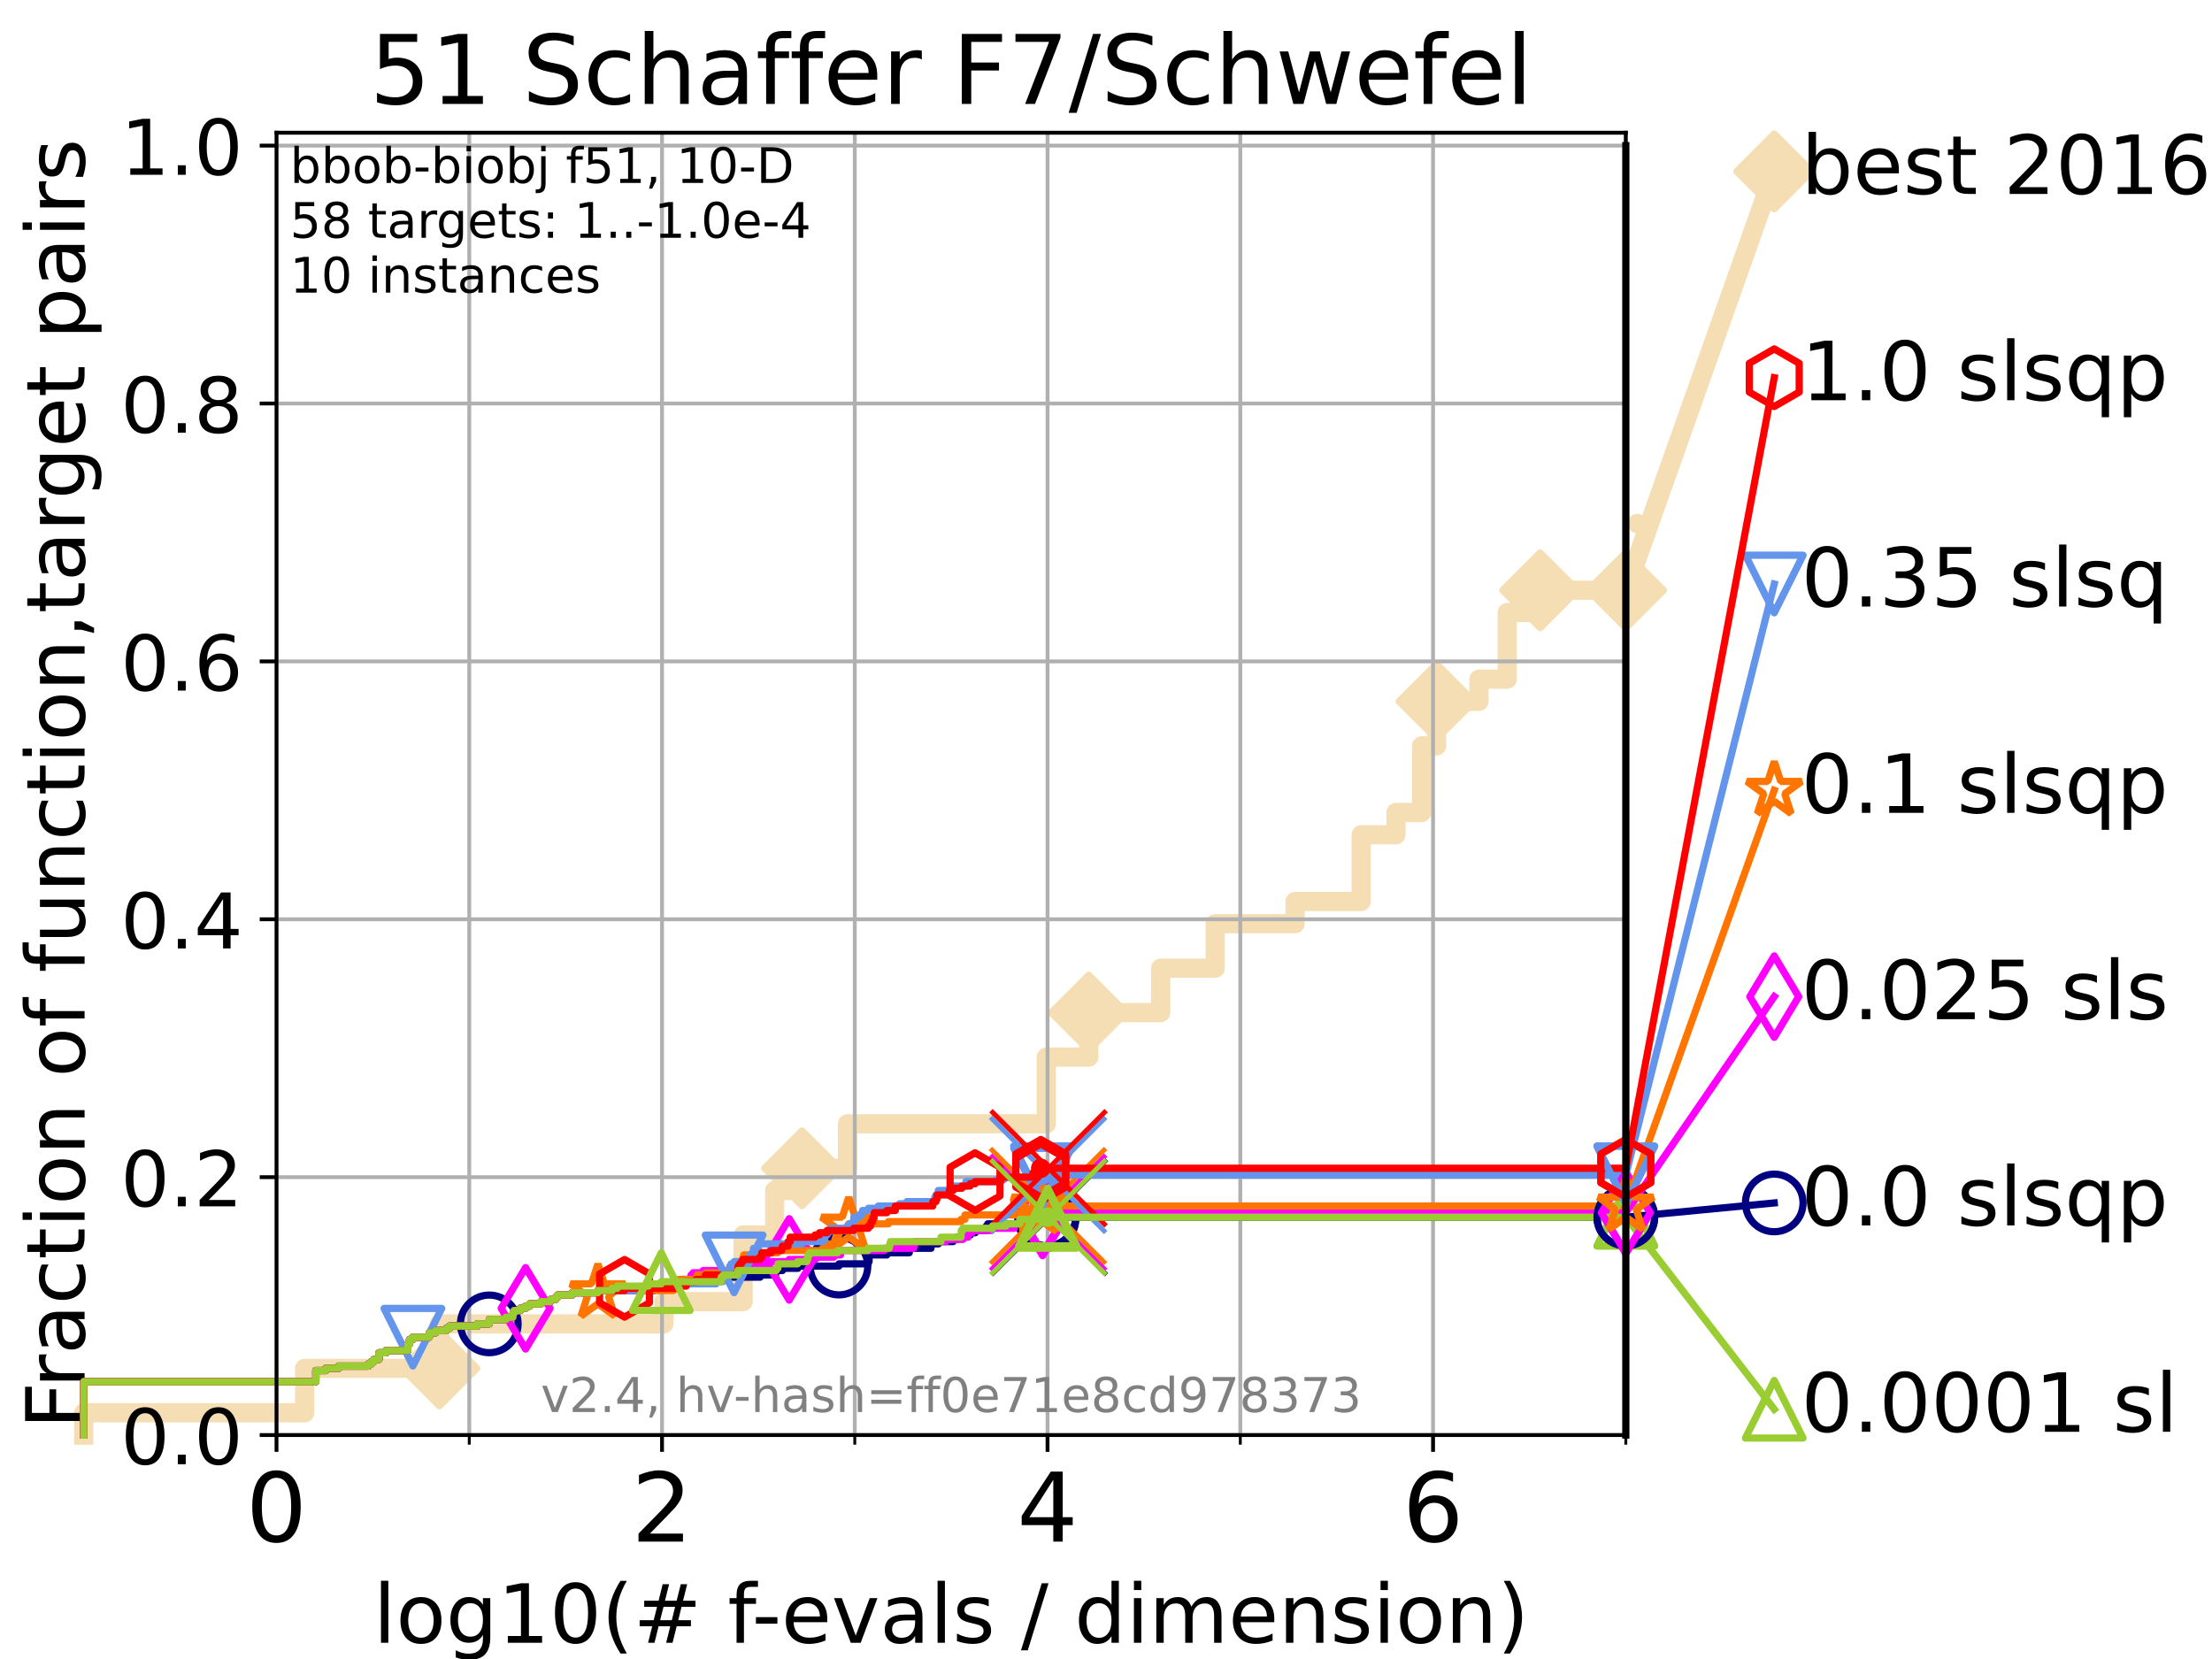 <?xml version="1.0" encoding="utf-8" standalone="no"?>
<!DOCTYPE svg PUBLIC "-//W3C//DTD SVG 1.1//EN"
  "http://www.w3.org/Graphics/SVG/1.1/DTD/svg11.dtd">
<!-- Created with matplotlib (https://matplotlib.org/) -->
<svg height="345.6pt" version="1.1" viewBox="0 0 460.8 345.6" width="460.8pt" xmlns="http://www.w3.org/2000/svg" xmlns:xlink="http://www.w3.org/1999/xlink">
 <defs>
  <style type="text/css">*{stroke-linecap:butt;stroke-linejoin:round;}</style>
 </defs>
 <g id="figure_1">
  <g id="patch_1">
   <path d="M 0 345.6 
L 460.8 345.6 
L 460.8 0 
L 0 0 
z
" style="fill:#ffffff;"/>
  </g>
  <g id="axes_1">
   <g id="patch_2">
    <path d="M 57.6 298.944 
L 338.688 298.944 
L 338.688 27.648 
L 57.6 27.648 
z
" style="fill:#ffffff;"/>
   </g>
   <g id="line2d_1">
    <path d="M 17.445 298.944 
L 17.445 294.313 
L 63.468 294.313 
L 63.468 285.05 
L 91.535 285.05 
L 91.535 275.788 
L 138.307 275.788 
L 138.307 271.157 
L 154.807 271.157 
L 154.807 257.263 
L 161.37 257.263 
L 161.37 248.001 
L 167.08 248.001 
L 167.08 243.37 
L 176.559 243.37 
L 176.559 234.107 
L 217.966 234.107 
L 217.966 220.214 
L 226.807 220.214 
L 226.807 210.951 
L 241.792 210.951 
L 241.792 201.689 
L 253.151 201.689 
L 253.151 192.426 
L 269.792 192.426 
L 269.792 187.795 
L 283.559 187.795 
L 283.559 173.901 
L 290.81 173.901 
L 290.81 169.27 
L 296.139 169.27 
L 296.139 155.377 
L 299.261 155.377 
L 299.261 146.114 
L 308.094 146.114 
L 308.094 141.483 
L 313.983 141.483 
L 313.983 127.589 
L 320.845 127.589 
L 320.845 122.958 
L 338.688 122.958 
" style="fill:none;stroke:#f5deb3;stroke-linecap:square;stroke-width:4;"/>
   </g>
   <g id="line2d_2">
    <defs>
     <path d="M 0 7.778 
L 7.778 0 
L 0 -7.778 
L -7.778 0 
z
" id="me732124136" style="stroke:#f5deb3;stroke-linejoin:miter;stroke-width:1.5;"/>
    </defs>
    <g>
     <use style="fill:#f5deb3;stroke:#f5deb3;stroke-linejoin:miter;stroke-width:1.5;" x="91.535" xlink:href="#me732124136" y="285.05"/>
     <use style="fill:#f5deb3;stroke:#f5deb3;stroke-linejoin:miter;stroke-width:1.5;" x="167.08" xlink:href="#me732124136" y="243.37"/>
     <use style="fill:#f5deb3;stroke:#f5deb3;stroke-linejoin:miter;stroke-width:1.5;" x="226.807" xlink:href="#me732124136" y="210.951"/>
     <use style="fill:#f5deb3;stroke:#f5deb3;stroke-linejoin:miter;stroke-width:1.5;" x="299.261" xlink:href="#me732124136" y="146.114"/>
     <use style="fill:#f5deb3;stroke:#f5deb3;stroke-linejoin:miter;stroke-width:1.5;" x="320.845" xlink:href="#me732124136" y="122.958"/>
     <use style="fill:#f5deb3;stroke:#f5deb3;stroke-linejoin:miter;stroke-width:1.5;" x="338.688" xlink:href="#me732124136" y="122.958"/>
    </g>
   </g>
   <g id="line2d_3">
    <path style="fill:none;stroke:#f5deb3;stroke-linecap:square;stroke-width:4;"/>
    <g/>
   </g>
   <g id="line2d_4">
    <path d="M 338.688 122.958 
L 369.608 35.706 
" style="fill:none;stroke:#f5deb3;stroke-linecap:square;stroke-width:4;"/>
    <g>
     <use style="fill:#f5deb3;stroke:#f5deb3;stroke-linejoin:miter;stroke-width:1.5;" x="338.688" xlink:href="#me732124136" y="122.958"/>
     <use style="fill:#f5deb3;stroke:#f5deb3;stroke-linejoin:miter;stroke-width:1.5;" x="369.608" xlink:href="#me732124136" y="35.706"/>
    </g>
   </g>
   <g id="matplotlib.axis_1">
    <g id="xtick_1">
     <g id="line2d_5">
      <path clip-path="url(#paec2c6570a)" d="M 57.6 298.944 
L 57.6 27.648 
" style="fill:none;stroke:#b0b0b0;stroke-linecap:square;stroke-width:0.8;"/>
     </g>
     <g id="line2d_6">
      <defs>
       <path d="M 0 0 
L 0 3.5 
" id="m5868d1a441" style="stroke:#000000;stroke-width:0.8;"/>
      </defs>
      <g>
       <use style="stroke:#000000;stroke-width:0.8;" x="57.6" xlink:href="#m5868d1a441" y="298.944"/>
      </g>
     </g>
     <g id="text_1">
      <!-- 0 -->
      <g transform="translate(51.237 321.141)scale(0.2 -0.2)">
       <defs>
        <path d="M 31.781 66.406 
Q 24.172 66.406 20.328 58.906 
Q 16.5 51.422 16.5 36.375 
Q 16.5 21.391 20.328 13.891 
Q 24.172 6.391 31.781 6.391 
Q 39.453 6.391 43.281 13.891 
Q 47.125 21.391 47.125 36.375 
Q 47.125 51.422 43.281 58.906 
Q 39.453 66.406 31.781 66.406 
z
M 31.781 74.219 
Q 44.047 74.219 50.516 64.516 
Q 56.984 54.828 56.984 36.375 
Q 56.984 17.969 50.516 8.266 
Q 44.047 -1.422 31.781 -1.422 
Q 19.531 -1.422 13.062 8.266 
Q 6.594 17.969 6.594 36.375 
Q 6.594 54.828 13.062 64.516 
Q 19.531 74.219 31.781 74.219 
z
" id="DejaVuSans-48"/>
       </defs>
       <use xlink:href="#DejaVuSans-48"/>
      </g>
     </g>
    </g>
    <g id="xtick_2">
     <g id="line2d_7">
      <path clip-path="url(#paec2c6570a)" d="M 137.911 298.944 
L 137.911 27.648 
" style="fill:none;stroke:#b0b0b0;stroke-linecap:square;stroke-width:0.8;"/>
     </g>
     <g id="line2d_8">
      <g>
       <use style="stroke:#000000;stroke-width:0.8;" x="137.911" xlink:href="#m5868d1a441" y="298.944"/>
      </g>
     </g>
     <g id="text_2">
      <!-- 2 -->
      <g transform="translate(131.548 321.141)scale(0.2 -0.2)">
       <defs>
        <path d="M 19.188 8.297 
L 53.609 8.297 
L 53.609 0 
L 7.328 0 
L 7.328 8.297 
Q 12.938 14.109 22.625 23.891 
Q 32.328 33.688 34.812 36.531 
Q 39.547 41.844 41.422 45.531 
Q 43.312 49.219 43.312 52.781 
Q 43.312 58.594 39.234 62.25 
Q 35.156 65.922 28.609 65.922 
Q 23.969 65.922 18.812 64.312 
Q 13.672 62.703 7.812 59.422 
L 7.812 69.391 
Q 13.766 71.781 18.938 73 
Q 24.125 74.219 28.422 74.219 
Q 39.75 74.219 46.484 68.547 
Q 53.219 62.891 53.219 53.422 
Q 53.219 48.922 51.531 44.891 
Q 49.859 40.875 45.406 35.406 
Q 44.188 33.984 37.641 27.219 
Q 31.109 20.453 19.188 8.297 
z
" id="DejaVuSans-50"/>
       </defs>
       <use xlink:href="#DejaVuSans-50"/>
      </g>
     </g>
    </g>
    <g id="xtick_3">
     <g id="line2d_9">
      <path clip-path="url(#paec2c6570a)" d="M 218.222 298.944 
L 218.222 27.648 
" style="fill:none;stroke:#b0b0b0;stroke-linecap:square;stroke-width:0.8;"/>
     </g>
     <g id="line2d_10">
      <g>
       <use style="stroke:#000000;stroke-width:0.8;" x="218.222" xlink:href="#m5868d1a441" y="298.944"/>
      </g>
     </g>
     <g id="text_3">
      <!-- 4 -->
      <g transform="translate(211.859 321.141)scale(0.2 -0.2)">
       <defs>
        <path d="M 37.797 64.312 
L 12.891 25.391 
L 37.797 25.391 
z
M 35.203 72.906 
L 47.609 72.906 
L 47.609 25.391 
L 58.016 25.391 
L 58.016 17.188 
L 47.609 17.188 
L 47.609 0 
L 37.797 0 
L 37.797 17.188 
L 4.891 17.188 
L 4.891 26.703 
z
" id="DejaVuSans-52"/>
       </defs>
       <use xlink:href="#DejaVuSans-52"/>
      </g>
     </g>
    </g>
    <g id="xtick_4">
     <g id="line2d_11">
      <path clip-path="url(#paec2c6570a)" d="M 298.533 298.944 
L 298.533 27.648 
" style="fill:none;stroke:#b0b0b0;stroke-linecap:square;stroke-width:0.8;"/>
     </g>
     <g id="line2d_12">
      <g>
       <use style="stroke:#000000;stroke-width:0.8;" x="298.533" xlink:href="#m5868d1a441" y="298.944"/>
      </g>
     </g>
     <g id="text_4">
      <!-- 6 -->
      <g transform="translate(292.17 321.141)scale(0.2 -0.2)">
       <defs>
        <path d="M 33.016 40.375 
Q 26.375 40.375 22.484 35.828 
Q 18.609 31.297 18.609 23.391 
Q 18.609 15.531 22.484 10.953 
Q 26.375 6.391 33.016 6.391 
Q 39.656 6.391 43.531 10.953 
Q 47.406 15.531 47.406 23.391 
Q 47.406 31.297 43.531 35.828 
Q 39.656 40.375 33.016 40.375 
z
M 52.594 71.297 
L 52.594 62.312 
Q 48.875 64.062 45.094 64.984 
Q 41.312 65.922 37.594 65.922 
Q 27.828 65.922 22.672 59.328 
Q 17.531 52.734 16.797 39.406 
Q 19.672 43.656 24.016 45.922 
Q 28.375 48.188 33.594 48.188 
Q 44.578 48.188 50.953 41.516 
Q 57.328 34.859 57.328 23.391 
Q 57.328 12.156 50.688 5.359 
Q 44.047 -1.422 33.016 -1.422 
Q 20.359 -1.422 13.672 8.266 
Q 6.984 17.969 6.984 36.375 
Q 6.984 53.656 15.188 63.938 
Q 23.391 74.219 37.203 74.219 
Q 40.922 74.219 44.703 73.484 
Q 48.484 72.75 52.594 71.297 
z
" id="DejaVuSans-54"/>
       </defs>
       <use xlink:href="#DejaVuSans-54"/>
      </g>
     </g>
    </g>
    <g id="xtick_5">
     <g id="line2d_13">
      <path clip-path="url(#paec2c6570a)" d="M 97.755 298.944 
L 97.755 27.648 
" style="fill:none;stroke:#b0b0b0;stroke-linecap:square;stroke-width:0.8;"/>
     </g>
     <g id="line2d_14">
      <defs>
       <path d="M 0 0 
L 0 2 
" id="mefd0045bbe" style="stroke:#000000;stroke-width:0.6;"/>
      </defs>
      <g>
       <use style="stroke:#000000;stroke-width:0.6;" x="97.755" xlink:href="#mefd0045bbe" y="298.944"/>
      </g>
     </g>
    </g>
    <g id="xtick_6">
     <g id="line2d_15">
      <path clip-path="url(#paec2c6570a)" d="M 178.066 298.944 
L 178.066 27.648 
" style="fill:none;stroke:#b0b0b0;stroke-linecap:square;stroke-width:0.8;"/>
     </g>
     <g id="line2d_16">
      <g>
       <use style="stroke:#000000;stroke-width:0.6;" x="178.066" xlink:href="#mefd0045bbe" y="298.944"/>
      </g>
     </g>
    </g>
    <g id="xtick_7">
     <g id="line2d_17">
      <path clip-path="url(#paec2c6570a)" d="M 258.377 298.944 
L 258.377 27.648 
" style="fill:none;stroke:#b0b0b0;stroke-linecap:square;stroke-width:0.8;"/>
     </g>
     <g id="line2d_18">
      <g>
       <use style="stroke:#000000;stroke-width:0.6;" x="258.377" xlink:href="#mefd0045bbe" y="298.944"/>
      </g>
     </g>
    </g>
    <g id="xtick_8">
     <g id="line2d_19">
      <path clip-path="url(#paec2c6570a)" d="M 338.688 298.944 
L 338.688 27.648 
" style="fill:none;stroke:#b0b0b0;stroke-linecap:square;stroke-width:0.8;"/>
     </g>
     <g id="line2d_20">
      <g>
       <use style="stroke:#000000;stroke-width:0.6;" x="338.688" xlink:href="#mefd0045bbe" y="298.944"/>
      </g>
     </g>
    </g>
    <g id="text_5">
     <!-- log10(# f-evals / dimension) -->
     <g transform="translate(77.764 342.218)scale(0.17 -0.17)">
      <defs>
       <path d="M 9.422 75.984 
L 18.406 75.984 
L 18.406 0 
L 9.422 0 
z
" id="DejaVuSans-108"/>
       <path d="M 30.609 48.391 
Q 23.391 48.391 19.188 42.75 
Q 14.984 37.109 14.984 27.297 
Q 14.984 17.484 19.156 11.844 
Q 23.344 6.203 30.609 6.203 
Q 37.797 6.203 41.984 11.859 
Q 46.188 17.531 46.188 27.297 
Q 46.188 37.016 41.984 42.703 
Q 37.797 48.391 30.609 48.391 
z
M 30.609 56 
Q 42.328 56 49.016 48.375 
Q 55.719 40.766 55.719 27.297 
Q 55.719 13.875 49.016 6.219 
Q 42.328 -1.422 30.609 -1.422 
Q 18.844 -1.422 12.172 6.219 
Q 5.516 13.875 5.516 27.297 
Q 5.516 40.766 12.172 48.375 
Q 18.844 56 30.609 56 
z
" id="DejaVuSans-111"/>
       <path d="M 45.406 27.984 
Q 45.406 37.75 41.375 43.109 
Q 37.359 48.484 30.078 48.484 
Q 22.859 48.484 18.828 43.109 
Q 14.797 37.75 14.797 27.984 
Q 14.797 18.266 18.828 12.891 
Q 22.859 7.516 30.078 7.516 
Q 37.359 7.516 41.375 12.891 
Q 45.406 18.266 45.406 27.984 
z
M 54.391 6.781 
Q 54.391 -7.172 48.188 -13.984 
Q 42 -20.797 29.203 -20.797 
Q 24.469 -20.797 20.266 -20.094 
Q 16.062 -19.391 12.109 -17.922 
L 12.109 -9.188 
Q 16.062 -11.328 19.922 -12.344 
Q 23.781 -13.375 27.781 -13.375 
Q 36.625 -13.375 41.016 -8.766 
Q 45.406 -4.156 45.406 5.172 
L 45.406 9.625 
Q 42.625 4.781 38.281 2.391 
Q 33.938 0 27.875 0 
Q 17.828 0 11.672 7.656 
Q 5.516 15.328 5.516 27.984 
Q 5.516 40.672 11.672 48.328 
Q 17.828 56 27.875 56 
Q 33.938 56 38.281 53.609 
Q 42.625 51.219 45.406 46.391 
L 45.406 54.688 
L 54.391 54.688 
z
" id="DejaVuSans-103"/>
       <path d="M 12.406 8.297 
L 28.516 8.297 
L 28.516 63.922 
L 10.984 60.406 
L 10.984 69.391 
L 28.422 72.906 
L 38.281 72.906 
L 38.281 8.297 
L 54.391 8.297 
L 54.391 0 
L 12.406 0 
z
" id="DejaVuSans-49"/>
       <path d="M 31 75.875 
Q 24.469 64.656 21.281 53.656 
Q 18.109 42.672 18.109 31.391 
Q 18.109 20.125 21.312 9.062 
Q 24.516 -2 31 -13.188 
L 23.188 -13.188 
Q 15.875 -1.703 12.234 9.375 
Q 8.594 20.453 8.594 31.391 
Q 8.594 42.281 12.203 53.312 
Q 15.828 64.359 23.188 75.875 
z
" id="DejaVuSans-40"/>
       <path d="M 51.125 44 
L 36.922 44 
L 32.812 27.688 
L 47.125 27.688 
z
M 43.797 71.781 
L 38.719 51.516 
L 52.984 51.516 
L 58.109 71.781 
L 65.922 71.781 
L 60.891 51.516 
L 76.125 51.516 
L 76.125 44 
L 58.984 44 
L 54.984 27.688 
L 70.516 27.688 
L 70.516 20.219 
L 53.078 20.219 
L 48 0 
L 40.188 0 
L 45.219 20.219 
L 30.906 20.219 
L 25.875 0 
L 18.016 0 
L 23.094 20.219 
L 7.719 20.219 
L 7.719 27.688 
L 24.906 27.688 
L 29 44 
L 13.281 44 
L 13.281 51.516 
L 30.906 51.516 
L 35.891 71.781 
z
" id="DejaVuSans-35"/>
       <path id="DejaVuSans-32"/>
       <path d="M 37.109 75.984 
L 37.109 68.5 
L 28.516 68.5 
Q 23.688 68.5 21.797 66.547 
Q 19.922 64.594 19.922 59.516 
L 19.922 54.688 
L 34.719 54.688 
L 34.719 47.703 
L 19.922 47.703 
L 19.922 0 
L 10.891 0 
L 10.891 47.703 
L 2.297 47.703 
L 2.297 54.688 
L 10.891 54.688 
L 10.891 58.5 
Q 10.891 67.625 15.141 71.797 
Q 19.391 75.984 28.609 75.984 
z
" id="DejaVuSans-102"/>
       <path d="M 4.891 31.391 
L 31.203 31.391 
L 31.203 23.391 
L 4.891 23.391 
z
" id="DejaVuSans-45"/>
       <path d="M 56.203 29.594 
L 56.203 25.203 
L 14.891 25.203 
Q 15.484 15.922 20.484 11.062 
Q 25.484 6.203 34.422 6.203 
Q 39.594 6.203 44.453 7.469 
Q 49.312 8.734 54.109 11.281 
L 54.109 2.781 
Q 49.266 0.734 44.188 -0.344 
Q 39.109 -1.422 33.891 -1.422 
Q 20.797 -1.422 13.156 6.188 
Q 5.516 13.812 5.516 26.812 
Q 5.516 40.234 12.766 48.109 
Q 20.016 56 32.328 56 
Q 43.359 56 49.781 48.891 
Q 56.203 41.797 56.203 29.594 
z
M 47.219 32.234 
Q 47.125 39.594 43.094 43.984 
Q 39.062 48.391 32.422 48.391 
Q 24.906 48.391 20.391 44.141 
Q 15.875 39.891 15.188 32.172 
z
" id="DejaVuSans-101"/>
       <path d="M 2.984 54.688 
L 12.5 54.688 
L 29.594 8.797 
L 46.688 54.688 
L 56.203 54.688 
L 35.688 0 
L 23.484 0 
z
" id="DejaVuSans-118"/>
       <path d="M 34.281 27.484 
Q 23.391 27.484 19.188 25 
Q 14.984 22.516 14.984 16.5 
Q 14.984 11.719 18.141 8.906 
Q 21.297 6.109 26.703 6.109 
Q 34.188 6.109 38.703 11.406 
Q 43.219 16.703 43.219 25.484 
L 43.219 27.484 
z
M 52.203 31.203 
L 52.203 0 
L 43.219 0 
L 43.219 8.297 
Q 40.141 3.328 35.547 0.953 
Q 30.953 -1.422 24.312 -1.422 
Q 15.922 -1.422 10.953 3.297 
Q 6 8.016 6 15.922 
Q 6 25.141 12.172 29.828 
Q 18.359 34.516 30.609 34.516 
L 43.219 34.516 
L 43.219 35.406 
Q 43.219 41.609 39.141 45 
Q 35.062 48.391 27.688 48.391 
Q 23 48.391 18.547 47.266 
Q 14.109 46.141 10.016 43.891 
L 10.016 52.203 
Q 14.938 54.109 19.578 55.047 
Q 24.219 56 28.609 56 
Q 40.484 56 46.344 49.844 
Q 52.203 43.703 52.203 31.203 
z
" id="DejaVuSans-97"/>
       <path d="M 44.281 53.078 
L 44.281 44.578 
Q 40.484 46.531 36.375 47.5 
Q 32.281 48.484 27.875 48.484 
Q 21.188 48.484 17.844 46.438 
Q 14.5 44.391 14.5 40.281 
Q 14.5 37.156 16.891 35.375 
Q 19.281 33.594 26.516 31.984 
L 29.594 31.297 
Q 39.156 29.25 43.188 25.516 
Q 47.219 21.781 47.219 15.094 
Q 47.219 7.469 41.188 3.016 
Q 35.156 -1.422 24.609 -1.422 
Q 20.219 -1.422 15.453 -0.562 
Q 10.688 0.297 5.422 2 
L 5.422 11.281 
Q 10.406 8.688 15.234 7.391 
Q 20.062 6.109 24.812 6.109 
Q 31.156 6.109 34.562 8.281 
Q 37.984 10.453 37.984 14.406 
Q 37.984 18.062 35.516 20.016 
Q 33.062 21.969 24.703 23.781 
L 21.578 24.516 
Q 13.234 26.266 9.516 29.906 
Q 5.812 33.547 5.812 39.891 
Q 5.812 47.609 11.281 51.797 
Q 16.75 56 26.812 56 
Q 31.781 56 36.172 55.266 
Q 40.578 54.547 44.281 53.078 
z
" id="DejaVuSans-115"/>
       <path d="M 25.391 72.906 
L 33.688 72.906 
L 8.297 -9.281 
L 0 -9.281 
z
" id="DejaVuSans-47"/>
       <path d="M 45.406 46.391 
L 45.406 75.984 
L 54.391 75.984 
L 54.391 0 
L 45.406 0 
L 45.406 8.203 
Q 42.578 3.328 38.25 0.953 
Q 33.938 -1.422 27.875 -1.422 
Q 17.969 -1.422 11.734 6.484 
Q 5.516 14.406 5.516 27.297 
Q 5.516 40.188 11.734 48.094 
Q 17.969 56 27.875 56 
Q 33.938 56 38.25 53.625 
Q 42.578 51.266 45.406 46.391 
z
M 14.797 27.297 
Q 14.797 17.391 18.875 11.75 
Q 22.953 6.109 30.078 6.109 
Q 37.203 6.109 41.297 11.75 
Q 45.406 17.391 45.406 27.297 
Q 45.406 37.203 41.297 42.844 
Q 37.203 48.484 30.078 48.484 
Q 22.953 48.484 18.875 42.844 
Q 14.797 37.203 14.797 27.297 
z
" id="DejaVuSans-100"/>
       <path d="M 9.422 54.688 
L 18.406 54.688 
L 18.406 0 
L 9.422 0 
z
M 9.422 75.984 
L 18.406 75.984 
L 18.406 64.594 
L 9.422 64.594 
z
" id="DejaVuSans-105"/>
       <path d="M 52 44.188 
Q 55.375 50.25 60.062 53.125 
Q 64.75 56 71.094 56 
Q 79.641 56 84.281 50.016 
Q 88.922 44.047 88.922 33.016 
L 88.922 0 
L 79.891 0 
L 79.891 32.719 
Q 79.891 40.578 77.094 44.375 
Q 74.312 48.188 68.609 48.188 
Q 61.625 48.188 57.562 43.547 
Q 53.516 38.922 53.516 30.906 
L 53.516 0 
L 44.484 0 
L 44.484 32.719 
Q 44.484 40.625 41.703 44.406 
Q 38.922 48.188 33.109 48.188 
Q 26.219 48.188 22.156 43.531 
Q 18.109 38.875 18.109 30.906 
L 18.109 0 
L 9.078 0 
L 9.078 54.688 
L 18.109 54.688 
L 18.109 46.188 
Q 21.188 51.219 25.484 53.609 
Q 29.781 56 35.688 56 
Q 41.656 56 45.828 52.969 
Q 50 49.953 52 44.188 
z
" id="DejaVuSans-109"/>
       <path d="M 54.891 33.016 
L 54.891 0 
L 45.906 0 
L 45.906 32.719 
Q 45.906 40.484 42.875 44.328 
Q 39.844 48.188 33.797 48.188 
Q 26.516 48.188 22.312 43.547 
Q 18.109 38.922 18.109 30.906 
L 18.109 0 
L 9.078 0 
L 9.078 54.688 
L 18.109 54.688 
L 18.109 46.188 
Q 21.344 51.125 25.703 53.562 
Q 30.078 56 35.797 56 
Q 45.219 56 50.047 50.172 
Q 54.891 44.344 54.891 33.016 
z
" id="DejaVuSans-110"/>
       <path d="M 8.016 75.875 
L 15.828 75.875 
Q 23.141 64.359 26.781 53.312 
Q 30.422 42.281 30.422 31.391 
Q 30.422 20.453 26.781 9.375 
Q 23.141 -1.703 15.828 -13.188 
L 8.016 -13.188 
Q 14.5 -2 17.703 9.062 
Q 20.906 20.125 20.906 31.391 
Q 20.906 42.672 17.703 53.656 
Q 14.5 64.656 8.016 75.875 
z
" id="DejaVuSans-41"/>
      </defs>
      <use xlink:href="#DejaVuSans-108"/>
      <use x="27.783" xlink:href="#DejaVuSans-111"/>
      <use x="88.965" xlink:href="#DejaVuSans-103"/>
      <use x="152.441" xlink:href="#DejaVuSans-49"/>
      <use x="216.064" xlink:href="#DejaVuSans-48"/>
      <use x="279.688" xlink:href="#DejaVuSans-40"/>
      <use x="318.701" xlink:href="#DejaVuSans-35"/>
      <use x="402.49" xlink:href="#DejaVuSans-32"/>
      <use x="434.277" xlink:href="#DejaVuSans-102"/>
      <use x="463.982" xlink:href="#DejaVuSans-45"/>
      <use x="500.066" xlink:href="#DejaVuSans-101"/>
      <use x="561.59" xlink:href="#DejaVuSans-118"/>
      <use x="620.77" xlink:href="#DejaVuSans-97"/>
      <use x="682.049" xlink:href="#DejaVuSans-108"/>
      <use x="709.832" xlink:href="#DejaVuSans-115"/>
      <use x="761.932" xlink:href="#DejaVuSans-32"/>
      <use x="793.719" xlink:href="#DejaVuSans-47"/>
      <use x="827.41" xlink:href="#DejaVuSans-32"/>
      <use x="859.197" xlink:href="#DejaVuSans-100"/>
      <use x="922.674" xlink:href="#DejaVuSans-105"/>
      <use x="950.457" xlink:href="#DejaVuSans-109"/>
      <use x="1047.869" xlink:href="#DejaVuSans-101"/>
      <use x="1109.393" xlink:href="#DejaVuSans-110"/>
      <use x="1172.771" xlink:href="#DejaVuSans-115"/>
      <use x="1224.871" xlink:href="#DejaVuSans-105"/>
      <use x="1252.654" xlink:href="#DejaVuSans-111"/>
      <use x="1313.836" xlink:href="#DejaVuSans-110"/>
      <use x="1377.215" xlink:href="#DejaVuSans-41"/>
     </g>
    </g>
   </g>
   <g id="matplotlib.axis_2">
    <g id="ytick_1">
     <g id="line2d_21">
      <path clip-path="url(#paec2c6570a)" d="M 57.6 298.944 
L 338.688 298.944 
" style="fill:none;stroke:#b0b0b0;stroke-linecap:square;stroke-width:0.8;"/>
     </g>
     <g id="line2d_22">
      <defs>
       <path d="M 0 0 
L -3.5 0 
" id="me6e1874518" style="stroke:#000000;stroke-width:0.8;"/>
      </defs>
      <g>
       <use style="stroke:#000000;stroke-width:0.8;" x="57.6" xlink:href="#me6e1874518" y="298.944"/>
      </g>
     </g>
     <g id="text_6">
      <!-- 0.0 -->
      <g transform="translate(25.155 305.023)scale(0.16 -0.16)">
       <defs>
        <path d="M 10.688 12.406 
L 21 12.406 
L 21 0 
L 10.688 0 
z
" id="DejaVuSans-46"/>
       </defs>
       <use xlink:href="#DejaVuSans-48"/>
       <use x="63.623" xlink:href="#DejaVuSans-46"/>
       <use x="95.41" xlink:href="#DejaVuSans-48"/>
      </g>
     </g>
    </g>
    <g id="ytick_2">
     <g id="line2d_23">
      <path clip-path="url(#paec2c6570a)" d="M 57.6 245.222 
L 338.688 245.222 
" style="fill:none;stroke:#b0b0b0;stroke-linecap:square;stroke-width:0.8;"/>
     </g>
     <g id="line2d_24">
      <g>
       <use style="stroke:#000000;stroke-width:0.8;" x="57.6" xlink:href="#me6e1874518" y="245.222"/>
      </g>
     </g>
     <g id="text_7">
      <!-- 0.2 -->
      <g transform="translate(25.155 251.301)scale(0.16 -0.16)">
       <use xlink:href="#DejaVuSans-48"/>
       <use x="63.623" xlink:href="#DejaVuSans-46"/>
       <use x="95.41" xlink:href="#DejaVuSans-50"/>
      </g>
     </g>
    </g>
    <g id="ytick_3">
     <g id="line2d_25">
      <path clip-path="url(#paec2c6570a)" d="M 57.6 191.5 
L 338.688 191.5 
" style="fill:none;stroke:#b0b0b0;stroke-linecap:square;stroke-width:0.8;"/>
     </g>
     <g id="line2d_26">
      <g>
       <use style="stroke:#000000;stroke-width:0.8;" x="57.6" xlink:href="#me6e1874518" y="191.5"/>
      </g>
     </g>
     <g id="text_8">
      <!-- 0.4 -->
      <g transform="translate(25.155 197.579)scale(0.16 -0.16)">
       <use xlink:href="#DejaVuSans-48"/>
       <use x="63.623" xlink:href="#DejaVuSans-46"/>
       <use x="95.41" xlink:href="#DejaVuSans-52"/>
      </g>
     </g>
    </g>
    <g id="ytick_4">
     <g id="line2d_27">
      <path clip-path="url(#paec2c6570a)" d="M 57.6 137.778 
L 338.688 137.778 
" style="fill:none;stroke:#b0b0b0;stroke-linecap:square;stroke-width:0.8;"/>
     </g>
     <g id="line2d_28">
      <g>
       <use style="stroke:#000000;stroke-width:0.8;" x="57.6" xlink:href="#me6e1874518" y="137.778"/>
      </g>
     </g>
     <g id="text_9">
      <!-- 0.6 -->
      <g transform="translate(25.155 143.857)scale(0.16 -0.16)">
       <use xlink:href="#DejaVuSans-48"/>
       <use x="63.623" xlink:href="#DejaVuSans-46"/>
       <use x="95.41" xlink:href="#DejaVuSans-54"/>
      </g>
     </g>
    </g>
    <g id="ytick_5">
     <g id="line2d_29">
      <path clip-path="url(#paec2c6570a)" d="M 57.6 84.056 
L 338.688 84.056 
" style="fill:none;stroke:#b0b0b0;stroke-linecap:square;stroke-width:0.8;"/>
     </g>
     <g id="line2d_30">
      <g>
       <use style="stroke:#000000;stroke-width:0.8;" x="57.6" xlink:href="#me6e1874518" y="84.056"/>
      </g>
     </g>
     <g id="text_10">
      <!-- 0.8 -->
      <g transform="translate(25.155 90.135)scale(0.16 -0.16)">
       <defs>
        <path d="M 31.781 34.625 
Q 24.75 34.625 20.719 30.859 
Q 16.703 27.094 16.703 20.516 
Q 16.703 13.922 20.719 10.156 
Q 24.75 6.391 31.781 6.391 
Q 38.812 6.391 42.859 10.172 
Q 46.922 13.969 46.922 20.516 
Q 46.922 27.094 42.891 30.859 
Q 38.875 34.625 31.781 34.625 
z
M 21.922 38.812 
Q 15.578 40.375 12.031 44.719 
Q 8.5 49.078 8.5 55.328 
Q 8.5 64.062 14.719 69.141 
Q 20.953 74.219 31.781 74.219 
Q 42.672 74.219 48.875 69.141 
Q 55.078 64.062 55.078 55.328 
Q 55.078 49.078 51.531 44.719 
Q 48 40.375 41.703 38.812 
Q 48.828 37.156 52.797 32.312 
Q 56.781 27.484 56.781 20.516 
Q 56.781 9.906 50.312 4.234 
Q 43.844 -1.422 31.781 -1.422 
Q 19.734 -1.422 13.25 4.234 
Q 6.781 9.906 6.781 20.516 
Q 6.781 27.484 10.781 32.312 
Q 14.797 37.156 21.922 38.812 
z
M 18.312 54.391 
Q 18.312 48.734 21.844 45.562 
Q 25.391 42.391 31.781 42.391 
Q 38.141 42.391 41.719 45.562 
Q 45.312 48.734 45.312 54.391 
Q 45.312 60.062 41.719 63.234 
Q 38.141 66.406 31.781 66.406 
Q 25.391 66.406 21.844 63.234 
Q 18.312 60.062 18.312 54.391 
z
" id="DejaVuSans-56"/>
       </defs>
       <use xlink:href="#DejaVuSans-48"/>
       <use x="63.623" xlink:href="#DejaVuSans-46"/>
       <use x="95.41" xlink:href="#DejaVuSans-56"/>
      </g>
     </g>
    </g>
    <g id="ytick_6">
     <g id="line2d_31">
      <path clip-path="url(#paec2c6570a)" d="M 57.6 30.334 
L 338.688 30.334 
" style="fill:none;stroke:#b0b0b0;stroke-linecap:square;stroke-width:0.8;"/>
     </g>
     <g id="line2d_32">
      <g>
       <use style="stroke:#000000;stroke-width:0.8;" x="57.6" xlink:href="#me6e1874518" y="30.334"/>
      </g>
     </g>
     <g id="text_11">
      <!-- 1.0 -->
      <g transform="translate(25.155 36.413)scale(0.16 -0.16)">
       <use xlink:href="#DejaVuSans-49"/>
       <use x="63.623" xlink:href="#DejaVuSans-46"/>
       <use x="95.41" xlink:href="#DejaVuSans-48"/>
      </g>
     </g>
    </g>
    <g id="text_12">
     <!-- Fraction of function,target pairs -->
     <g transform="translate(17.62 297.681)rotate(-90)scale(0.17 -0.17)">
      <defs>
       <path d="M 9.812 72.906 
L 51.703 72.906 
L 51.703 64.594 
L 19.672 64.594 
L 19.672 43.109 
L 48.578 43.109 
L 48.578 34.812 
L 19.672 34.812 
L 19.672 0 
L 9.812 0 
z
" id="DejaVuSans-70"/>
       <path d="M 41.109 46.297 
Q 39.594 47.172 37.812 47.578 
Q 36.031 48 33.891 48 
Q 26.266 48 22.188 43.047 
Q 18.109 38.094 18.109 28.812 
L 18.109 0 
L 9.078 0 
L 9.078 54.688 
L 18.109 54.688 
L 18.109 46.188 
Q 20.953 51.172 25.484 53.578 
Q 30.031 56 36.531 56 
Q 37.453 56 38.578 55.875 
Q 39.703 55.766 41.062 55.516 
z
" id="DejaVuSans-114"/>
       <path d="M 48.781 52.594 
L 48.781 44.188 
Q 44.969 46.297 41.141 47.344 
Q 37.312 48.391 33.406 48.391 
Q 24.656 48.391 19.812 42.844 
Q 14.984 37.312 14.984 27.297 
Q 14.984 17.281 19.812 11.734 
Q 24.656 6.203 33.406 6.203 
Q 37.312 6.203 41.141 7.25 
Q 44.969 8.297 48.781 10.406 
L 48.781 2.094 
Q 45.016 0.344 40.984 -0.531 
Q 36.969 -1.422 32.422 -1.422 
Q 20.062 -1.422 12.781 6.344 
Q 5.516 14.109 5.516 27.297 
Q 5.516 40.672 12.859 48.328 
Q 20.219 56 33.016 56 
Q 37.156 56 41.109 55.141 
Q 45.062 54.297 48.781 52.594 
z
" id="DejaVuSans-99"/>
       <path d="M 18.312 70.219 
L 18.312 54.688 
L 36.812 54.688 
L 36.812 47.703 
L 18.312 47.703 
L 18.312 18.016 
Q 18.312 11.328 20.141 9.422 
Q 21.969 7.516 27.594 7.516 
L 36.812 7.516 
L 36.812 0 
L 27.594 0 
Q 17.188 0 13.234 3.875 
Q 9.281 7.766 9.281 18.016 
L 9.281 47.703 
L 2.688 47.703 
L 2.688 54.688 
L 9.281 54.688 
L 9.281 70.219 
z
" id="DejaVuSans-116"/>
       <path d="M 8.5 21.578 
L 8.5 54.688 
L 17.484 54.688 
L 17.484 21.922 
Q 17.484 14.156 20.5 10.266 
Q 23.531 6.391 29.594 6.391 
Q 36.859 6.391 41.078 11.031 
Q 45.312 15.672 45.312 23.688 
L 45.312 54.688 
L 54.297 54.688 
L 54.297 0 
L 45.312 0 
L 45.312 8.406 
Q 42.047 3.422 37.719 1 
Q 33.406 -1.422 27.688 -1.422 
Q 18.266 -1.422 13.375 4.438 
Q 8.5 10.297 8.5 21.578 
z
M 31.109 56 
z
" id="DejaVuSans-117"/>
       <path d="M 11.719 12.406 
L 22.016 12.406 
L 22.016 4 
L 14.016 -11.625 
L 7.719 -11.625 
L 11.719 4 
z
" id="DejaVuSans-44"/>
       <path d="M 18.109 8.203 
L 18.109 -20.797 
L 9.078 -20.797 
L 9.078 54.688 
L 18.109 54.688 
L 18.109 46.391 
Q 20.953 51.266 25.266 53.625 
Q 29.594 56 35.594 56 
Q 45.562 56 51.781 48.094 
Q 58.016 40.188 58.016 27.297 
Q 58.016 14.406 51.781 6.484 
Q 45.562 -1.422 35.594 -1.422 
Q 29.594 -1.422 25.266 0.953 
Q 20.953 3.328 18.109 8.203 
z
M 48.688 27.297 
Q 48.688 37.203 44.609 42.844 
Q 40.531 48.484 33.406 48.484 
Q 26.266 48.484 22.188 42.844 
Q 18.109 37.203 18.109 27.297 
Q 18.109 17.391 22.188 11.75 
Q 26.266 6.109 33.406 6.109 
Q 40.531 6.109 44.609 11.75 
Q 48.688 17.391 48.688 27.297 
z
" id="DejaVuSans-112"/>
      </defs>
      <use xlink:href="#DejaVuSans-70"/>
      <use x="50.27" xlink:href="#DejaVuSans-114"/>
      <use x="91.383" xlink:href="#DejaVuSans-97"/>
      <use x="152.662" xlink:href="#DejaVuSans-99"/>
      <use x="207.643" xlink:href="#DejaVuSans-116"/>
      <use x="246.852" xlink:href="#DejaVuSans-105"/>
      <use x="274.635" xlink:href="#DejaVuSans-111"/>
      <use x="335.816" xlink:href="#DejaVuSans-110"/>
      <use x="399.195" xlink:href="#DejaVuSans-32"/>
      <use x="430.982" xlink:href="#DejaVuSans-111"/>
      <use x="492.164" xlink:href="#DejaVuSans-102"/>
      <use x="527.369" xlink:href="#DejaVuSans-32"/>
      <use x="559.156" xlink:href="#DejaVuSans-102"/>
      <use x="594.361" xlink:href="#DejaVuSans-117"/>
      <use x="657.74" xlink:href="#DejaVuSans-110"/>
      <use x="721.119" xlink:href="#DejaVuSans-99"/>
      <use x="776.1" xlink:href="#DejaVuSans-116"/>
      <use x="815.309" xlink:href="#DejaVuSans-105"/>
      <use x="843.092" xlink:href="#DejaVuSans-111"/>
      <use x="904.273" xlink:href="#DejaVuSans-110"/>
      <use x="967.652" xlink:href="#DejaVuSans-44"/>
      <use x="999.439" xlink:href="#DejaVuSans-116"/>
      <use x="1038.648" xlink:href="#DejaVuSans-97"/>
      <use x="1099.928" xlink:href="#DejaVuSans-114"/>
      <use x="1139.291" xlink:href="#DejaVuSans-103"/>
      <use x="1202.768" xlink:href="#DejaVuSans-101"/>
      <use x="1264.291" xlink:href="#DejaVuSans-116"/>
      <use x="1303.5" xlink:href="#DejaVuSans-32"/>
      <use x="1335.287" xlink:href="#DejaVuSans-112"/>
      <use x="1398.764" xlink:href="#DejaVuSans-97"/>
      <use x="1460.043" xlink:href="#DejaVuSans-105"/>
      <use x="1487.826" xlink:href="#DejaVuSans-114"/>
      <use x="1528.939" xlink:href="#DejaVuSans-115"/>
     </g>
    </g>
   </g>
   <g id="line2d_33">
    <defs>
     <path d="M 0 1.5 
C 0.398 1.5 0.779 1.342 1.061 1.061 
C 1.342 0.779 1.5 0.398 1.5 0 
C 1.5 -0.398 1.342 -0.779 1.061 -1.061 
C 0.779 -1.342 0.398 -1.5 0 -1.5 
C -0.398 -1.5 -0.779 -1.342 -1.061 -1.061 
C -1.342 -0.779 -1.5 -0.398 -1.5 0 
C -1.5 0.398 -1.342 0.779 -1.061 1.061 
C -0.779 1.342 -0.398 1.5 0 1.5 
z
" id="mae556fbb50" style="stroke:#f5deb3;"/>
    </defs>
    <g>
     <use style="fill:#f5deb3;stroke:#f5deb3;" x="341.076" xlink:href="#mae556fbb50" y="109.065"/>
     <use style="fill:#f5deb3;stroke:#f5deb3;" x="341.076" xlink:href="#mae556fbb50" y="109.065"/>
    </g>
   </g>
   <g id="line2d_34">
    <defs>
     <path d="M 0 1.5 
C 0.398 1.5 0.779 1.342 1.061 1.061 
C 1.342 0.779 1.5 0.398 1.5 0 
C 1.5 -0.398 1.342 -0.779 1.061 -1.061 
C 0.779 -1.342 0.398 -1.5 0 -1.5 
C -0.398 -1.5 -0.779 -1.342 -1.061 -1.061 
C -1.342 -0.779 -1.5 -0.398 -1.5 0 
C -1.5 0.398 -1.342 0.779 -1.061 1.061 
C -0.779 1.342 -0.398 1.5 0 1.5 
z
" id="m99b713cdcd" style="stroke:#000080;"/>
    </defs>
    <g>
     <use style="fill:#000080;stroke:#000080;" x="218.083" xlink:href="#m99b713cdcd" y="253.558"/>
     <use style="fill:#000080;stroke:#000080;" x="218.083" xlink:href="#m99b713cdcd" y="253.558"/>
    </g>
   </g>
   <g id="line2d_35">
    <path d="M 17.445 298.944 
L 17.445 287.829 
L 65.797 287.829 
L 65.797 285.514 
L 67.851 285.514 
L 67.851 285.05 
L 70.539 285.05 
L 70.539 284.587 
L 76.759 284.587 
L 76.759 284.124 
L 77.331 284.124 
L 77.331 283.661 
L 77.885 283.661 
L 77.885 283.198 
L 78.942 283.198 
L 78.942 281.809 
L 80.416 281.809 
L 80.416 281.345 
L 84.956 281.345 
L 84.956 279.956 
L 85.315 279.956 
L 85.315 279.03 
L 86.013 279.03 
L 86.013 278.567 
L 89.419 278.567 
L 89.419 277.64 
L 90.771 277.64 
L 90.771 277.177 
L 92.969 277.177 
L 92.969 276.714 
L 93.645 276.714 
L 93.645 276.251 
L 99.418 276.251 
L 99.418 275.788 
L 101.924 275.788 
L 101.924 274.862 
L 105.398 274.862 
L 105.398 274.399 
L 106.803 274.399 
L 106.803 273.935 
L 106.906 273.935 
L 106.906 273.472 
L 107.111 273.472 
L 107.111 273.009 
L 108.389 273.009 
L 108.389 272.546 
L 109.491 272.546 
L 109.491 272.083 
L 110.359 272.083 
L 110.359 271.62 
L 112.656 271.62 
L 112.656 271.157 
L 114.685 271.157 
L 114.685 270.694 
L 115.773 270.694 
L 115.773 270.231 
L 116.203 270.231 
L 116.203 269.767 
L 119.199 269.767 
L 119.199 269.304 
L 124.557 269.304 
L 124.557 268.841 
L 136.381 268.841 
L 136.381 268.378 
L 139.188 268.378 
L 139.188 267.915 
L 139.715 267.915 
L 139.715 267.452 
L 141.704 267.452 
L 141.704 266.526 
L 143.903 266.526 
L 143.903 266.062 
L 158.342 266.062 
L 158.342 265.599 
L 161.565 265.599 
L 161.565 265.136 
L 161.681 265.136 
L 161.681 264.673 
L 162.996 264.673 
L 162.996 264.21 
L 166.231 264.21 
L 166.231 263.747 
L 174.768 263.747 
L 174.768 263.284 
L 180.862 263.284 
L 180.862 262.821 
L 181.049 262.821 
L 181.049 261.894 
L 181.053 261.894 
L 181.053 261.431 
L 184.745 261.431 
L 184.745 260.968 
L 189.415 260.968 
L 189.415 260.042 
L 193.948 260.042 
L 193.948 259.116 
L 195.511 259.116 
L 195.511 258.653 
L 198.536 258.653 
L 198.536 258.189 
L 199.345 258.189 
L 199.345 257.726 
L 201.189 257.726 
L 201.189 257.263 
L 202.15 257.263 
L 202.15 256.8 
L 203.167 256.8 
L 203.167 256.337 
L 205.457 256.337 
L 205.457 255.411 
L 205.764 255.411 
L 205.764 254.948 
L 215.659 254.948 
L 215.659 254.021 
L 218.083 254.021 
L 218.083 253.558 
L 338.688 253.558 
" style="fill:none;stroke:#000080;stroke-linecap:square;stroke-width:1.5;"/>
   </g>
   <g id="line2d_36">
    <defs>
     <path d="M 0 6 
C 1.591 6 3.117 5.368 4.243 4.243 
C 5.368 3.117 6 1.591 6 0 
C 6 -1.591 5.368 -3.117 4.243 -4.243 
C 3.117 -5.368 1.591 -6 0 -6 
C -1.591 -6 -3.117 -5.368 -4.243 -4.243 
C -5.368 -3.117 -6 -1.591 -6 0 
C -6 1.591 -5.368 3.117 -4.243 4.243 
C -3.117 5.368 -1.591 6 0 6 
z
" id="m9f5496ef26" style="stroke:#000080;stroke-width:1.5;"/>
    </defs>
    <g>
     <use style="fill-opacity:0;stroke:#000080;stroke-width:1.5;" x="101.924" xlink:href="#m9f5496ef26" y="275.788"/>
     <use style="fill-opacity:0;stroke:#000080;stroke-width:1.5;" x="174.768" xlink:href="#m9f5496ef26" y="263.747"/>
     <use style="fill-opacity:0;stroke:#000080;stroke-width:1.5;" x="218.083" xlink:href="#m9f5496ef26" y="254.021"/>
     <use style="fill-opacity:0;stroke:#000080;stroke-width:1.5;" x="218.083" xlink:href="#m9f5496ef26" y="253.558"/>
     <use style="fill-opacity:0;stroke:#000080;stroke-width:1.5;" x="218.083" xlink:href="#m9f5496ef26" y="253.558"/>
     <use style="fill-opacity:0;stroke:#000080;stroke-width:1.5;" x="338.688" xlink:href="#m9f5496ef26" y="253.558"/>
    </g>
   </g>
   <g id="line2d_37">
    <path style="fill:none;stroke:#000080;stroke-linecap:square;stroke-width:1.5;"/>
    <g/>
   </g>
   <g id="line2d_38">
    <path clip-path="url(#paec2c6570a)" d="M 218.52 253.558 
" style="fill:none;stroke:#000080;stroke-linecap:square;stroke-width:1.5;"/>
    <defs>
     <path d="M -12 12 
L 12 -12 
M -12 -12 
L 12 12 
" id="mc8963b5328" style="stroke:#000080;"/>
    </defs>
    <g clip-path="url(#paec2c6570a)">
     <use style="fill:#000080;stroke:#000080;" x="218.52" xlink:href="#mc8963b5328" y="253.558"/>
    </g>
   </g>
   <g id="line2d_39">
    <defs>
     <path d="M 0 1.5 
C 0.398 1.5 0.779 1.342 1.061 1.061 
C 1.342 0.779 1.5 0.398 1.5 0 
C 1.5 -0.398 1.342 -0.779 1.061 -1.061 
C 0.779 -1.342 0.398 -1.5 0 -1.5 
C -0.398 -1.5 -0.779 -1.342 -1.061 -1.061 
C -1.342 -0.779 -1.5 -0.398 -1.5 0 
C -1.5 0.398 -1.342 0.779 -1.061 1.061 
C -0.779 1.342 -0.398 1.5 0 1.5 
z
" id="m458b9374c1" style="stroke:#ff00ff;"/>
    </defs>
    <g>
     <use style="fill:#ff00ff;stroke:#ff00ff;" x="217.2" xlink:href="#m458b9374c1" y="252.632"/>
     <use style="fill:#ff00ff;stroke:#ff00ff;" x="217.2" xlink:href="#m458b9374c1" y="252.632"/>
    </g>
   </g>
   <g id="line2d_40">
    <path d="M 17.445 298.944 
L 17.445 287.829 
L 65.797 287.829 
L 65.797 285.514 
L 67.851 285.514 
L 67.851 285.05 
L 70.539 285.05 
L 70.539 284.587 
L 76.759 284.587 
L 76.759 284.124 
L 77.331 284.124 
L 77.331 283.661 
L 77.885 283.661 
L 77.885 283.198 
L 78.942 283.198 
L 78.942 281.809 
L 80.416 281.809 
L 80.416 281.345 
L 84.956 281.345 
L 84.956 279.956 
L 85.315 279.956 
L 85.315 279.03 
L 86.013 279.03 
L 86.013 278.567 
L 89.419 278.567 
L 89.419 277.64 
L 90.771 277.64 
L 90.771 277.177 
L 92.969 277.177 
L 92.969 276.714 
L 93.645 276.714 
L 93.645 276.251 
L 99.418 276.251 
L 99.418 275.788 
L 101.924 275.788 
L 101.924 274.862 
L 105.398 274.862 
L 105.398 274.399 
L 106.803 274.399 
L 106.803 273.935 
L 106.906 273.935 
L 106.906 273.472 
L 107.111 273.472 
L 107.111 273.009 
L 108.389 273.009 
L 108.389 272.546 
L 109.491 272.546 
L 109.491 272.083 
L 110.359 272.083 
L 110.359 271.62 
L 112.656 271.62 
L 112.656 271.157 
L 114.685 271.157 
L 114.685 270.694 
L 115.773 270.694 
L 115.773 270.231 
L 116.203 270.231 
L 116.203 269.767 
L 119.199 269.767 
L 119.199 269.304 
L 124.557 269.304 
L 124.557 268.841 
L 135.562 268.841 
L 135.562 268.378 
L 139.62 268.378 
L 139.62 267.915 
L 140.886 267.915 
L 140.886 266.989 
L 142.216 266.989 
L 142.216 266.526 
L 143.952 266.526 
L 143.952 265.599 
L 144.391 265.599 
L 144.391 265.136 
L 146.474 265.136 
L 146.474 264.673 
L 154.88 264.673 
L 154.88 264.21 
L 155.679 264.21 
L 155.679 263.284 
L 159.365 263.284 
L 159.365 262.821 
L 164.41 262.821 
L 164.41 262.357 
L 169.87 262.357 
L 169.87 261.894 
L 173.675 261.894 
L 173.675 261.431 
L 175.113 261.431 
L 175.113 260.505 
L 184.233 260.505 
L 184.233 260.042 
L 190.333 260.042 
L 190.333 259.579 
L 190.455 259.579 
L 190.455 258.653 
L 197.047 258.653 
L 197.047 258.189 
L 200.595 258.189 
L 200.595 257.726 
L 201.688 257.726 
L 201.688 256.8 
L 202.53 256.8 
L 202.53 256.337 
L 206.542 256.337 
L 206.542 255.874 
L 211.29 255.874 
L 211.29 254.948 
L 213.694 254.948 
L 213.694 254.021 
L 213.813 254.021 
L 213.813 253.558 
L 216.496 253.558 
L 216.496 253.095 
L 217.2 253.095 
L 217.2 252.632 
L 338.688 252.632 
" style="fill:none;stroke:#ff00ff;stroke-linecap:square;stroke-width:1.5;"/>
   </g>
   <g id="line2d_41">
    <defs>
     <path d="M 0 8.485 
L 5.091 0 
L 0 -8.485 
L -5.091 0 
z
" id="m1743ce9627" style="stroke:#ff00ff;stroke-linejoin:miter;stroke-width:1.5;"/>
    </defs>
    <g>
     <use style="fill-opacity:0;stroke:#ff00ff;stroke-linejoin:miter;stroke-width:1.5;" x="109.491" xlink:href="#m1743ce9627" y="272.546"/>
     <use style="fill-opacity:0;stroke:#ff00ff;stroke-linejoin:miter;stroke-width:1.5;" x="164.41" xlink:href="#m1743ce9627" y="262.357"/>
     <use style="fill-opacity:0;stroke:#ff00ff;stroke-linejoin:miter;stroke-width:1.5;" x="217.2" xlink:href="#m1743ce9627" y="253.095"/>
     <use style="fill-opacity:0;stroke:#ff00ff;stroke-linejoin:miter;stroke-width:1.5;" x="217.2" xlink:href="#m1743ce9627" y="252.632"/>
     <use style="fill-opacity:0;stroke:#ff00ff;stroke-linejoin:miter;stroke-width:1.5;" x="217.2" xlink:href="#m1743ce9627" y="252.632"/>
     <use style="fill-opacity:0;stroke:#ff00ff;stroke-linejoin:miter;stroke-width:1.5;" x="338.688" xlink:href="#m1743ce9627" y="252.632"/>
    </g>
   </g>
   <g id="line2d_42">
    <path style="fill:none;stroke:#ff00ff;stroke-linecap:square;stroke-width:1.5;"/>
    <g/>
   </g>
   <g id="line2d_43">
    <path clip-path="url(#paec2c6570a)" d="M 218.343 252.632 
" style="fill:none;stroke:#ff00ff;stroke-linecap:square;stroke-width:1.5;"/>
    <defs>
     <path d="M -12 12 
L 12 -12 
M -12 -12 
L 12 12 
" id="m42bc078ab8" style="stroke:#ff00ff;"/>
    </defs>
    <g clip-path="url(#paec2c6570a)">
     <use style="fill:#ff00ff;stroke:#ff00ff;" x="218.343" xlink:href="#m42bc078ab8" y="252.632"/>
    </g>
   </g>
   <g id="line2d_44">
    <defs>
     <path d="M 0 1.5 
C 0.398 1.5 0.779 1.342 1.061 1.061 
C 1.342 0.779 1.5 0.398 1.5 0 
C 1.5 -0.398 1.342 -0.779 1.061 -1.061 
C 0.779 -1.342 0.398 -1.5 0 -1.5 
C -0.398 -1.5 -0.779 -1.342 -1.061 -1.061 
C -1.342 -0.779 -1.5 -0.398 -1.5 0 
C -1.5 0.398 -1.342 0.779 -1.061 1.061 
C -0.779 1.342 -0.398 1.5 0 1.5 
z
" id="m544bc561f1" style="stroke:#ff7500;"/>
    </defs>
    <g>
     <use style="fill:#ff7500;stroke:#ff7500;" x="216.51" xlink:href="#m544bc561f1" y="251.243"/>
     <use style="fill:#ff7500;stroke:#ff7500;" x="216.51" xlink:href="#m544bc561f1" y="251.243"/>
    </g>
   </g>
   <g id="line2d_45">
    <path d="M 17.445 298.944 
L 17.445 287.829 
L 65.797 287.829 
L 65.797 285.514 
L 67.851 285.514 
L 67.851 285.05 
L 70.539 285.05 
L 70.539 284.587 
L 76.759 284.587 
L 76.759 284.124 
L 77.331 284.124 
L 77.331 283.661 
L 77.885 283.661 
L 77.885 283.198 
L 78.942 283.198 
L 78.942 281.809 
L 80.416 281.809 
L 80.416 281.345 
L 84.956 281.345 
L 84.956 279.956 
L 85.315 279.956 
L 85.315 279.03 
L 86.013 279.03 
L 86.013 278.567 
L 89.419 278.567 
L 89.419 277.64 
L 90.771 277.64 
L 90.771 277.177 
L 92.969 277.177 
L 92.969 276.714 
L 93.645 276.714 
L 93.645 276.251 
L 99.418 276.251 
L 99.418 275.788 
L 101.924 275.788 
L 101.924 274.862 
L 105.398 274.862 
L 105.398 274.399 
L 106.803 274.399 
L 106.803 273.935 
L 106.906 273.935 
L 106.906 273.472 
L 107.111 273.472 
L 107.111 273.009 
L 108.389 273.009 
L 108.389 272.546 
L 109.491 272.546 
L 109.491 272.083 
L 110.359 272.083 
L 110.359 271.62 
L 112.656 271.62 
L 112.656 271.157 
L 114.685 271.157 
L 114.685 270.694 
L 115.773 270.694 
L 115.773 270.231 
L 116.203 270.231 
L 116.203 269.767 
L 119.199 269.767 
L 119.199 269.304 
L 124.557 269.304 
L 124.557 268.841 
L 140.287 268.841 
L 140.287 268.378 
L 141.134 268.378 
L 141.134 267.452 
L 141.321 267.452 
L 141.321 266.526 
L 145.201 266.526 
L 145.201 265.599 
L 147.134 265.599 
L 147.134 265.136 
L 151.219 265.136 
L 151.219 264.673 
L 152.587 264.673 
L 152.587 264.21 
L 152.878 264.21 
L 152.878 263.747 
L 153.142 263.747 
L 153.142 263.284 
L 153.876 263.284 
L 153.876 262.821 
L 154.788 262.821 
L 154.788 261.894 
L 154.926 261.894 
L 154.926 261.431 
L 157.943 261.431 
L 157.943 260.968 
L 162.034 260.968 
L 162.034 260.505 
L 171.323 260.505 
L 171.323 260.042 
L 172.007 260.042 
L 172.007 259.579 
L 172.58 259.579 
L 172.58 259.116 
L 174.131 259.116 
L 174.131 258.189 
L 174.539 258.189 
L 174.539 257.726 
L 174.654 257.726 
L 174.654 256.8 
L 174.97 256.8 
L 174.97 256.337 
L 176.58 256.337 
L 176.58 255.411 
L 176.801 255.411 
L 176.801 254.948 
L 185.069 254.948 
L 185.069 254.484 
L 200.201 254.484 
L 200.201 254.021 
L 201.018 254.021 
L 201.018 253.095 
L 212.006 253.095 
L 212.006 252.632 
L 216.462 252.632 
L 216.462 251.706 
L 216.51 251.706 
L 216.51 251.243 
L 338.688 251.243 
" style="fill:none;stroke:#ff7500;stroke-linecap:square;stroke-width:1.5;"/>
   </g>
   <g id="line2d_46">
    <defs>
     <path d="M 0 -6 
L -1.347 -1.854 
L -5.706 -1.854 
L -2.18 0.708 
L -3.527 4.854 
L -0 2.292 
L 3.527 4.854 
L 2.18 0.708 
L 5.706 -1.854 
L 1.347 -1.854 
z
" id="m731a637d31" style="stroke:#ff7500;stroke-linejoin:bevel;stroke-width:1.5;"/>
    </defs>
    <g>
     <use style="fill-opacity:0;stroke:#ff7500;stroke-linejoin:bevel;stroke-width:1.5;" x="124.557" xlink:href="#m731a637d31" y="269.304"/>
     <use style="fill-opacity:0;stroke:#ff7500;stroke-linejoin:bevel;stroke-width:1.5;" x="176.801" xlink:href="#m731a637d31" y="255.411"/>
     <use style="fill-opacity:0;stroke:#ff7500;stroke-linejoin:bevel;stroke-width:1.5;" x="216.51" xlink:href="#m731a637d31" y="251.706"/>
     <use style="fill-opacity:0;stroke:#ff7500;stroke-linejoin:bevel;stroke-width:1.5;" x="216.51" xlink:href="#m731a637d31" y="251.243"/>
     <use style="fill-opacity:0;stroke:#ff7500;stroke-linejoin:bevel;stroke-width:1.5;" x="216.51" xlink:href="#m731a637d31" y="251.243"/>
     <use style="fill-opacity:0;stroke:#ff7500;stroke-linejoin:bevel;stroke-width:1.5;" x="338.688" xlink:href="#m731a637d31" y="251.243"/>
    </g>
   </g>
   <g id="line2d_47">
    <path style="fill:none;stroke:#ff7500;stroke-linecap:square;stroke-width:1.5;"/>
    <g/>
   </g>
   <g id="line2d_48">
    <path clip-path="url(#paec2c6570a)" d="M 218.323 251.243 
" style="fill:none;stroke:#ff7500;stroke-linecap:square;stroke-width:1.5;"/>
    <defs>
     <path d="M -12 12 
L 12 -12 
M -12 -12 
L 12 12 
" id="mb93143cb36" style="stroke:#ff7500;"/>
    </defs>
    <g clip-path="url(#paec2c6570a)">
     <use style="fill:#ff7500;stroke:#ff7500;" x="218.323" xlink:href="#mb93143cb36" y="251.243"/>
    </g>
   </g>
   <g id="line2d_49">
    <defs>
     <path d="M 0 1.5 
C 0.398 1.5 0.779 1.342 1.061 1.061 
C 1.342 0.779 1.5 0.398 1.5 0 
C 1.5 -0.398 1.342 -0.779 1.061 -1.061 
C 0.779 -1.342 0.398 -1.5 0 -1.5 
C -0.398 -1.5 -0.779 -1.342 -1.061 -1.061 
C -1.342 -0.779 -1.5 -0.398 -1.5 0 
C -1.5 0.398 -1.342 0.779 -1.061 1.061 
C -0.779 1.342 -0.398 1.5 0 1.5 
z
" id="m3261c2099f" style="stroke:#6495ed;"/>
    </defs>
    <g>
     <use style="fill:#6495ed;stroke:#6495ed;" x="217.189" xlink:href="#m3261c2099f" y="244.759"/>
     <use style="fill:#6495ed;stroke:#6495ed;" x="217.189" xlink:href="#m3261c2099f" y="244.759"/>
    </g>
   </g>
   <g id="line2d_50">
    <path d="M 17.445 298.944 
L 17.445 287.829 
L 65.797 287.829 
L 65.797 285.514 
L 67.851 285.514 
L 67.851 285.05 
L 70.539 285.05 
L 70.539 284.587 
L 76.759 284.587 
L 76.759 284.124 
L 77.331 284.124 
L 77.331 283.661 
L 77.885 283.661 
L 77.885 283.198 
L 78.942 283.198 
L 78.942 281.809 
L 80.416 281.809 
L 80.416 281.345 
L 84.956 281.345 
L 84.956 279.956 
L 85.315 279.956 
L 85.315 279.03 
L 86.013 279.03 
L 86.013 278.567 
L 89.419 278.567 
L 89.419 277.64 
L 90.771 277.64 
L 90.771 277.177 
L 92.969 277.177 
L 92.969 276.714 
L 93.645 276.714 
L 93.645 276.251 
L 99.418 276.251 
L 99.418 275.788 
L 101.924 275.788 
L 101.924 274.862 
L 105.398 274.862 
L 105.398 274.399 
L 106.803 274.399 
L 106.906 273.472 
L 107.111 273.472 
L 107.111 273.009 
L 108.389 273.009 
L 108.389 272.546 
L 109.491 272.546 
L 109.491 272.083 
L 110.359 272.083 
L 110.359 271.62 
L 112.656 271.62 
L 112.656 271.157 
L 114.685 271.157 
L 114.685 270.694 
L 115.773 270.694 
L 115.773 270.231 
L 116.203 270.231 
L 116.203 269.767 
L 119.199 269.767 
L 119.199 269.304 
L 124.557 269.304 
L 124.557 268.841 
L 133.844 268.841 
L 133.844 268.378 
L 134.619 268.378 
L 134.619 267.915 
L 140.073 267.915 
L 140.073 267.452 
L 149.15 267.452 
L 149.15 266.989 
L 150.599 266.989 
L 150.599 266.526 
L 151.55 266.526 
L 151.55 266.062 
L 151.661 266.062 
L 151.772 264.673 
L 152.022 264.673 
L 152.022 263.747 
L 152.284 263.747 
L 152.284 263.284 
L 152.922 263.284 
L 152.922 262.821 
L 155.823 262.821 
L 155.823 262.357 
L 156.243 262.357 
L 156.243 261.431 
L 156.682 261.431 
L 156.682 260.968 
L 156.965 260.968 
L 156.965 260.042 
L 158.015 260.042 
L 158.015 259.116 
L 167.063 259.116 
L 167.063 258.653 
L 171.481 258.653 
L 171.481 258.189 
L 171.809 258.189 
L 171.809 257.263 
L 172.282 257.263 
L 172.282 256.8 
L 172.568 256.8 
L 172.568 256.337 
L 172.907 256.337 
L 172.907 255.874 
L 176.475 255.874 
L 176.475 255.411 
L 176.996 255.411 
L 176.996 254.948 
L 177.673 254.948 
L 177.673 254.484 
L 177.873 254.484 
L 177.873 253.558 
L 179.005 253.558 
L 179.005 253.095 
L 179.515 253.095 
L 179.515 252.632 
L 179.679 252.632 
L 179.679 252.169 
L 180.911 252.169 
L 180.911 251.706 
L 182.936 251.706 
L 182.936 251.243 
L 187.376 251.243 
L 187.376 250.779 
L 188.923 250.779 
L 188.923 250.316 
L 194.737 250.316 
L 194.737 249.39 
L 194.972 249.39 
L 194.972 248.927 
L 195.449 248.927 
L 195.449 248.001 
L 197.929 248.001 
L 197.929 247.075 
L 201.223 247.075 
L 201.223 246.148 
L 207.674 246.148 
L 207.674 245.685 
L 209.184 245.685 
L 209.184 245.222 
L 217.189 245.222 
L 217.189 244.759 
L 338.688 244.759 
L 338.688 244.759 
" style="fill:none;stroke:#6495ed;stroke-linecap:square;stroke-width:1.5;"/>
   </g>
   <g id="line2d_51">
    <defs>
     <path d="M -0 6 
L 6 -6 
L -6 -6 
z
" id="m84e471de18" style="stroke:#6495ed;stroke-linejoin:miter;stroke-width:1.5;"/>
    </defs>
    <g>
     <use style="fill-opacity:0;stroke:#6495ed;stroke-linejoin:miter;stroke-width:1.5;" x="86.013" xlink:href="#m84e471de18" y="278.567"/>
     <use style="fill-opacity:0;stroke:#6495ed;stroke-linejoin:miter;stroke-width:1.5;" x="152.922" xlink:href="#m84e471de18" y="263.284"/>
     <use style="fill-opacity:0;stroke:#6495ed;stroke-linejoin:miter;stroke-width:1.5;" x="217.189" xlink:href="#m84e471de18" y="245.222"/>
     <use style="fill-opacity:0;stroke:#6495ed;stroke-linejoin:miter;stroke-width:1.5;" x="217.189" xlink:href="#m84e471de18" y="244.759"/>
     <use style="fill-opacity:0;stroke:#6495ed;stroke-linejoin:miter;stroke-width:1.5;" x="217.189" xlink:href="#m84e471de18" y="244.759"/>
     <use style="fill-opacity:0;stroke:#6495ed;stroke-linejoin:miter;stroke-width:1.5;" x="338.688" xlink:href="#m84e471de18" y="244.759"/>
    </g>
   </g>
   <g id="line2d_52">
    <path style="fill:none;stroke:#6495ed;stroke-linecap:square;stroke-width:1.5;"/>
    <g/>
   </g>
   <g id="line2d_53">
    <path clip-path="url(#paec2c6570a)" d="M 218.342 244.759 
" style="fill:none;stroke:#6495ed;stroke-linecap:square;stroke-width:1.5;"/>
    <defs>
     <path d="M -12 12 
L 12 -12 
M -12 -12 
L 12 12 
" id="me175374ccb" style="stroke:#6495ed;"/>
    </defs>
    <g clip-path="url(#paec2c6570a)">
     <use style="fill:#6495ed;stroke:#6495ed;" x="218.342" xlink:href="#me175374ccb" y="244.759"/>
    </g>
   </g>
   <g id="line2d_54">
    <defs>
     <path d="M 0 1.5 
C 0.398 1.5 0.779 1.342 1.061 1.061 
C 1.342 0.779 1.5 0.398 1.5 0 
C 1.5 -0.398 1.342 -0.779 1.061 -1.061 
C 0.779 -1.342 0.398 -1.5 0 -1.5 
C -0.398 -1.5 -0.779 -1.342 -1.061 -1.061 
C -1.342 -0.779 -1.5 -0.398 -1.5 0 
C -1.5 0.398 -1.342 0.779 -1.061 1.061 
C -0.779 1.342 -0.398 1.5 0 1.5 
z
" id="mf1edbb62f4" style="stroke:#ff0000;"/>
    </defs>
    <g>
     <use style="fill:#ff0000;stroke:#ff0000;" x="216.811" xlink:href="#mf1edbb62f4" y="243.37"/>
     <use style="fill:#ff0000;stroke:#ff0000;" x="216.811" xlink:href="#mf1edbb62f4" y="243.37"/>
    </g>
   </g>
   <g id="line2d_55">
    <path d="M 17.445 298.944 
L 17.445 287.829 
L 65.797 287.829 
L 65.797 285.514 
L 67.851 285.514 
L 67.851 285.05 
L 70.539 285.05 
L 70.539 284.587 
L 76.759 284.587 
L 76.759 284.124 
L 77.331 284.124 
L 77.331 283.661 
L 77.885 283.661 
L 77.885 283.198 
L 78.942 283.198 
L 78.942 281.809 
L 80.416 281.809 
L 80.416 281.345 
L 84.956 281.345 
L 84.956 279.956 
L 85.315 279.956 
L 85.315 279.03 
L 86.013 279.03 
L 86.013 278.567 
L 89.419 278.567 
L 89.419 277.64 
L 90.771 277.64 
L 90.771 277.177 
L 92.969 277.177 
L 92.969 276.714 
L 93.645 276.714 
L 93.645 276.251 
L 99.418 276.251 
L 99.418 275.788 
L 101.924 275.788 
L 101.924 274.862 
L 105.398 274.862 
L 105.398 274.399 
L 106.803 274.399 
L 106.906 273.472 
L 107.111 273.472 
L 107.111 273.009 
L 108.389 273.009 
L 108.389 272.546 
L 109.491 272.546 
L 109.491 272.083 
L 110.359 272.083 
L 110.359 271.62 
L 112.656 271.62 
L 112.656 271.157 
L 114.685 271.157 
L 114.685 270.694 
L 115.773 270.694 
L 115.773 270.231 
L 116.203 270.231 
L 116.203 269.767 
L 119.199 269.767 
L 119.199 269.304 
L 124.557 269.304 
L 124.557 268.841 
L 130.101 268.841 
L 130.101 268.378 
L 141.379 268.378 
L 141.379 267.915 
L 142.963 267.915 
L 142.963 266.989 
L 144.993 266.989 
L 144.993 266.526 
L 146.958 266.526 
L 146.958 265.599 
L 153.452 265.599 
L 153.452 265.136 
L 153.659 265.136 
L 153.757 263.747 
L 154.078 263.747 
L 154.078 263.284 
L 154.433 263.284 
L 154.433 262.821 
L 154.748 262.821 
L 154.748 262.357 
L 158.261 262.357 
L 158.261 261.894 
L 158.706 261.894 
L 158.706 260.968 
L 160.68 260.968 
L 160.68 260.505 
L 162.842 260.505 
L 162.842 260.042 
L 162.979 260.042 
L 162.979 259.579 
L 164.172 259.579 
L 164.172 258.653 
L 164.607 258.653 
L 164.607 257.726 
L 169.786 257.726 
L 169.786 257.263 
L 170.709 257.263 
L 170.709 256.8 
L 172.277 256.8 
L 172.277 256.337 
L 177.824 256.337 
L 177.824 255.874 
L 180.895 255.874 
L 180.895 255.411 
L 181.347 255.411 
L 181.452 254.484 
L 181.798 254.484 
L 181.864 253.558 
L 182.083 253.558 
L 182.117 252.632 
L 184.759 252.632 
L 184.759 252.169 
L 186.511 252.169 
L 186.511 251.243 
L 194.326 251.243 
L 194.326 250.316 
L 194.988 250.316 
L 194.988 249.853 
L 195.182 249.853 
L 195.182 248.927 
L 197.744 248.927 
L 197.744 248.001 
L 198.558 248.001 
L 198.558 247.538 
L 200.368 247.538 
L 200.368 247.075 
L 202.085 247.075 
L 202.085 246.611 
L 203.118 246.611 
L 203.118 246.148 
L 208.476 246.148 
L 208.526 245.222 
L 215.199 245.222 
L 215.199 244.296 
L 216.811 244.296 
L 216.811 243.37 
L 338.688 243.37 
L 338.688 243.37 
" style="fill:none;stroke:#ff0000;stroke-linecap:square;stroke-width:1.5;"/>
   </g>
   <g id="line2d_56">
    <defs>
     <path d="M 0 -6 
L -5.196 -3 
L -5.196 3 
L -0 6 
L 5.196 3 
L 5.196 -3 
z
" id="m7a530d61b6" style="stroke:#ff0000;stroke-linejoin:miter;stroke-width:1.5;"/>
    </defs>
    <g>
     <use style="fill-opacity:0;stroke:#ff0000;stroke-linejoin:miter;stroke-width:1.5;" x="130.101" xlink:href="#m7a530d61b6" y="268.378"/>
     <use style="fill-opacity:0;stroke:#ff0000;stroke-linejoin:miter;stroke-width:1.5;" x="203.118" xlink:href="#m7a530d61b6" y="246.148"/>
     <use style="fill-opacity:0;stroke:#ff0000;stroke-linejoin:miter;stroke-width:1.5;" x="216.811" xlink:href="#m7a530d61b6" y="244.296"/>
     <use style="fill-opacity:0;stroke:#ff0000;stroke-linejoin:miter;stroke-width:1.5;" x="216.811" xlink:href="#m7a530d61b6" y="243.37"/>
     <use style="fill-opacity:0;stroke:#ff0000;stroke-linejoin:miter;stroke-width:1.5;" x="338.688" xlink:href="#m7a530d61b6" y="243.37"/>
    </g>
   </g>
   <g id="line2d_57">
    <path style="fill:none;stroke:#ff0000;stroke-linecap:square;stroke-width:1.5;"/>
    <g/>
   </g>
   <g id="line2d_58">
    <path clip-path="url(#paec2c6570a)" d="M 218.431 243.37 
" style="fill:none;stroke:#ff0000;stroke-linecap:square;stroke-width:1.5;"/>
    <defs>
     <path d="M -12 12 
L 12 -12 
M -12 -12 
L 12 12 
" id="mfe4df64186" style="stroke:#ff0000;"/>
    </defs>
    <g clip-path="url(#paec2c6570a)">
     <use style="fill:#ff0000;stroke:#ff0000;" x="218.431" xlink:href="#mfe4df64186" y="243.37"/>
    </g>
   </g>
   <g id="line2d_59">
    <defs>
     <path d="M 0 1.5 
C 0.398 1.5 0.779 1.342 1.061 1.061 
C 1.342 0.779 1.5 0.398 1.5 0 
C 1.5 -0.398 1.342 -0.779 1.061 -1.061 
C 0.779 -1.342 0.398 -1.5 0 -1.5 
C -0.398 -1.5 -0.779 -1.342 -1.061 -1.061 
C -1.342 -0.779 -1.5 -0.398 -1.5 0 
C -1.5 0.398 -1.342 0.779 -1.061 1.061 
C -0.779 1.342 -0.398 1.5 0 1.5 
z
" id="mc0eca8f392" style="stroke:#9acd32;"/>
    </defs>
    <g>
     <use style="fill:#9acd32;stroke:#9acd32;" x="218.265" xlink:href="#mc0eca8f392" y="253.558"/>
     <use style="fill:#9acd32;stroke:#9acd32;" x="218.265" xlink:href="#mc0eca8f392" y="253.558"/>
    </g>
   </g>
   <g id="line2d_60">
    <path d="M 17.445 298.944 
L 17.445 287.829 
L 65.797 287.829 
L 65.797 285.514 
L 67.851 285.514 
L 67.851 285.05 
L 70.539 285.05 
L 70.539 284.587 
L 76.759 284.587 
L 76.759 284.124 
L 77.331 284.124 
L 77.331 283.661 
L 77.885 283.661 
L 77.885 283.198 
L 78.942 283.198 
L 78.942 281.809 
L 80.416 281.809 
L 80.416 281.345 
L 84.956 281.345 
L 84.956 279.956 
L 85.315 279.956 
L 85.315 279.03 
L 86.013 279.03 
L 86.013 278.567 
L 89.419 278.567 
L 89.419 277.64 
L 90.771 277.64 
L 90.771 277.177 
L 92.969 277.177 
L 92.969 276.714 
L 93.645 276.714 
L 93.645 276.251 
L 99.418 276.251 
L 99.418 275.788 
L 101.924 275.788 
L 101.924 274.862 
L 105.398 274.862 
L 105.398 274.399 
L 106.803 274.399 
L 106.803 273.935 
L 106.906 273.935 
L 106.906 273.472 
L 107.111 273.472 
L 107.111 273.009 
L 108.389 273.009 
L 108.389 272.546 
L 109.491 272.546 
L 109.491 272.083 
L 110.359 272.083 
L 110.359 271.62 
L 112.656 271.62 
L 112.656 271.157 
L 114.685 271.157 
L 114.685 270.694 
L 115.773 270.694 
L 115.773 270.231 
L 116.203 270.231 
L 116.203 269.767 
L 119.199 269.767 
L 119.199 269.304 
L 124.557 269.304 
L 124.557 268.841 
L 127.548 268.841 
L 127.548 268.378 
L 128.591 268.378 
L 128.591 267.915 
L 135.077 267.915 
L 135.077 267.452 
L 137.753 267.452 
L 137.753 266.989 
L 150.215 266.989 
L 150.215 266.062 
L 150.649 266.062 
L 150.649 265.599 
L 153.708 265.599 
L 153.708 264.673 
L 161.699 264.673 
L 161.699 264.21 
L 162.052 264.21 
L 162.052 263.284 
L 166.155 263.284 
L 166.155 262.821 
L 168.079 262.821 
L 168.079 262.357 
L 168.266 262.357 
L 168.266 261.431 
L 168.636 261.431 
L 168.636 260.968 
L 174.471 260.968 
L 174.471 260.505 
L 180.783 260.505 
L 180.783 260.042 
L 185.236 260.042 
L 185.236 259.579 
L 185.357 259.579 
L 185.357 259.116 
L 185.491 259.116 
L 185.491 258.653 
L 196.025 258.653 
L 196.025 257.726 
L 200.209 257.726 
L 200.209 257.263 
L 200.245 257.263 
L 200.245 256.337 
L 200.593 256.337 
L 200.593 255.874 
L 206.73 255.874 
L 206.73 255.411 
L 209.58 255.411 
L 209.58 254.948 
L 212.441 254.948 
L 212.441 254.021 
L 218.265 254.021 
L 218.265 253.558 
L 338.688 253.558 
" style="fill:none;stroke:#9acd32;stroke-linecap:square;stroke-width:1.5;"/>
   </g>
   <g id="line2d_61">
    <defs>
     <path d="M 0 -6 
L -6 6 
L 6 6 
z
" id="m04d4b75d63" style="stroke:#9acd32;stroke-linejoin:miter;stroke-width:1.5;"/>
    </defs>
    <g>
     <use style="fill-opacity:0;stroke:#9acd32;stroke-linejoin:miter;stroke-width:1.5;" x="137.753" xlink:href="#m04d4b75d63" y="266.989"/>
     <use style="fill-opacity:0;stroke:#9acd32;stroke-linejoin:miter;stroke-width:1.5;" x="218.265" xlink:href="#m04d4b75d63" y="254.021"/>
     <use style="fill-opacity:0;stroke:#9acd32;stroke-linejoin:miter;stroke-width:1.5;" x="218.265" xlink:href="#m04d4b75d63" y="253.558"/>
     <use style="fill-opacity:0;stroke:#9acd32;stroke-linejoin:miter;stroke-width:1.5;" x="218.265" xlink:href="#m04d4b75d63" y="253.558"/>
     <use style="fill-opacity:0;stroke:#9acd32;stroke-linejoin:miter;stroke-width:1.5;" x="338.688" xlink:href="#m04d4b75d63" y="253.558"/>
    </g>
   </g>
   <g id="line2d_62">
    <path style="fill:none;stroke:#9acd32;stroke-linecap:square;stroke-width:1.5;"/>
    <g/>
   </g>
   <g id="line2d_63">
    <path clip-path="url(#paec2c6570a)" d="M 218.405 253.558 
" style="fill:none;stroke:#9acd32;stroke-linecap:square;stroke-width:1.5;"/>
    <defs>
     <path d="M -12 12 
L 12 -12 
M -12 -12 
L 12 12 
" id="mc33c872c79" style="stroke:#9acd32;"/>
    </defs>
    <g clip-path="url(#paec2c6570a)">
     <use style="fill:#9acd32;stroke:#9acd32;" x="218.405" xlink:href="#mc33c872c79" y="253.558"/>
    </g>
   </g>
   <g id="line2d_64">
    <path d="M 338.688 253.558 
L 369.608 293.572 
" style="fill:none;stroke:#9acd32;stroke-linecap:square;stroke-width:1.5;"/>
    <g>
     <use style="fill-opacity:0;stroke:#9acd32;stroke-linejoin:miter;stroke-width:1.5;" x="338.688" xlink:href="#m04d4b75d63" y="253.558"/>
     <use style="fill-opacity:0;stroke:#9acd32;stroke-linejoin:miter;stroke-width:1.5;" x="369.608" xlink:href="#m04d4b75d63" y="293.572"/>
    </g>
   </g>
   <g id="line2d_65">
    <path d="M 338.688 253.558 
L 369.608 250.594 
" style="fill:none;stroke:#000080;stroke-linecap:square;stroke-width:1.5;"/>
    <g>
     <use style="fill-opacity:0;stroke:#000080;stroke-width:1.5;" x="338.688" xlink:href="#m9f5496ef26" y="253.558"/>
     <use style="fill-opacity:0;stroke:#000080;stroke-width:1.5;" x="369.608" xlink:href="#m9f5496ef26" y="250.594"/>
    </g>
   </g>
   <g id="line2d_66">
    <path d="M 338.688 252.632 
L 369.608 207.617 
" style="fill:none;stroke:#ff00ff;stroke-linecap:square;stroke-width:1.5;"/>
    <g>
     <use style="fill-opacity:0;stroke:#ff00ff;stroke-linejoin:miter;stroke-width:1.5;" x="338.688" xlink:href="#m1743ce9627" y="252.632"/>
     <use style="fill-opacity:0;stroke:#ff00ff;stroke-linejoin:miter;stroke-width:1.5;" x="369.608" xlink:href="#m1743ce9627" y="207.617"/>
    </g>
   </g>
   <g id="line2d_67">
    <path d="M 338.688 251.243 
L 369.608 164.639 
" style="fill:none;stroke:#ff7500;stroke-linecap:square;stroke-width:1.5;"/>
    <g>
     <use style="fill-opacity:0;stroke:#ff7500;stroke-linejoin:bevel;stroke-width:1.5;" x="338.688" xlink:href="#m731a637d31" y="251.243"/>
     <use style="fill-opacity:0;stroke:#ff7500;stroke-linejoin:bevel;stroke-width:1.5;" x="369.608" xlink:href="#m731a637d31" y="164.639"/>
    </g>
   </g>
   <g id="line2d_68">
    <path d="M 338.688 244.759 
L 369.608 121.661 
" style="fill:none;stroke:#6495ed;stroke-linecap:square;stroke-width:1.5;"/>
    <g>
     <use style="fill-opacity:0;stroke:#6495ed;stroke-linejoin:miter;stroke-width:1.5;" x="338.688" xlink:href="#m84e471de18" y="244.759"/>
     <use style="fill-opacity:0;stroke:#6495ed;stroke-linejoin:miter;stroke-width:1.5;" x="369.608" xlink:href="#m84e471de18" y="121.661"/>
    </g>
   </g>
   <g id="line2d_69">
    <path d="M 338.688 243.37 
L 369.608 78.684 
" style="fill:none;stroke:#ff0000;stroke-linecap:square;stroke-width:1.5;"/>
    <g>
     <use style="fill-opacity:0;stroke:#ff0000;stroke-linejoin:miter;stroke-width:1.5;" x="338.688" xlink:href="#m7a530d61b6" y="243.37"/>
     <use style="fill-opacity:0;stroke:#ff0000;stroke-linejoin:miter;stroke-width:1.5;" x="369.608" xlink:href="#m7a530d61b6" y="78.684"/>
    </g>
   </g>
   <g id="line2d_70">
    <path d="M 338.688 298.944 
L 338.688 30.334 
" style="fill:none;stroke:#000000;stroke-linecap:square;stroke-width:1.5;"/>
   </g>
   <g id="patch_3">
    <path d="M 57.6 298.944 
L 57.6 27.648 
" style="fill:none;stroke:#000000;stroke-linecap:square;stroke-linejoin:miter;stroke-width:0.8;"/>
   </g>
   <g id="patch_4">
    <path d="M 338.688 298.944 
L 338.688 27.648 
" style="fill:none;stroke:#000000;stroke-linecap:square;stroke-linejoin:miter;stroke-width:0.8;"/>
   </g>
   <g id="patch_5">
    <path d="M 57.6 298.944 
L 338.688 298.944 
" style="fill:none;stroke:#000000;stroke-linecap:square;stroke-linejoin:miter;stroke-width:0.8;"/>
   </g>
   <g id="patch_6">
    <path d="M 57.6 27.648 
L 338.688 27.648 
" style="fill:none;stroke:#000000;stroke-linecap:square;stroke-linejoin:miter;stroke-width:0.8;"/>
   </g>
   <g id="text_13">
    <!-- 0.0001 sl -->
    <g transform="translate(375.229 298.263)scale(0.17 -0.17)">
     <use xlink:href="#DejaVuSans-48"/>
     <use x="63.623" xlink:href="#DejaVuSans-46"/>
     <use x="95.41" xlink:href="#DejaVuSans-48"/>
     <use x="159.033" xlink:href="#DejaVuSans-48"/>
     <use x="222.656" xlink:href="#DejaVuSans-48"/>
     <use x="286.279" xlink:href="#DejaVuSans-49"/>
     <use x="349.902" xlink:href="#DejaVuSans-32"/>
     <use x="381.689" xlink:href="#DejaVuSans-115"/>
     <use x="433.789" xlink:href="#DejaVuSans-108"/>
    </g>
   </g>
   <g id="text_14">
    <!-- 0.0 slsqp -->
    <g transform="translate(375.229 255.285)scale(0.17 -0.17)">
     <defs>
      <path d="M 14.797 27.297 
Q 14.797 17.391 18.875 11.75 
Q 22.953 6.109 30.078 6.109 
Q 37.203 6.109 41.297 11.75 
Q 45.406 17.391 45.406 27.297 
Q 45.406 37.203 41.297 42.844 
Q 37.203 48.484 30.078 48.484 
Q 22.953 48.484 18.875 42.844 
Q 14.797 37.203 14.797 27.297 
z
M 45.406 8.203 
Q 42.578 3.328 38.25 0.953 
Q 33.938 -1.422 27.875 -1.422 
Q 17.969 -1.422 11.734 6.484 
Q 5.516 14.406 5.516 27.297 
Q 5.516 40.188 11.734 48.094 
Q 17.969 56 27.875 56 
Q 33.938 56 38.25 53.625 
Q 42.578 51.266 45.406 46.391 
L 45.406 54.688 
L 54.391 54.688 
L 54.391 -20.797 
L 45.406 -20.797 
z
" id="DejaVuSans-113"/>
     </defs>
     <use xlink:href="#DejaVuSans-48"/>
     <use x="63.623" xlink:href="#DejaVuSans-46"/>
     <use x="95.41" xlink:href="#DejaVuSans-48"/>
     <use x="159.033" xlink:href="#DejaVuSans-32"/>
     <use x="190.82" xlink:href="#DejaVuSans-115"/>
     <use x="242.92" xlink:href="#DejaVuSans-108"/>
     <use x="270.703" xlink:href="#DejaVuSans-115"/>
     <use x="322.803" xlink:href="#DejaVuSans-113"/>
     <use x="386.279" xlink:href="#DejaVuSans-112"/>
    </g>
   </g>
   <g id="text_15">
    <!-- 0.025 sls -->
    <g transform="translate(375.229 212.308)scale(0.17 -0.17)">
     <defs>
      <path d="M 10.797 72.906 
L 49.516 72.906 
L 49.516 64.594 
L 19.828 64.594 
L 19.828 46.734 
Q 21.969 47.469 24.109 47.828 
Q 26.266 48.188 28.422 48.188 
Q 40.625 48.188 47.75 41.5 
Q 54.891 34.812 54.891 23.391 
Q 54.891 11.625 47.562 5.094 
Q 40.234 -1.422 26.906 -1.422 
Q 22.312 -1.422 17.547 -0.641 
Q 12.797 0.141 7.719 1.703 
L 7.719 11.625 
Q 12.109 9.234 16.797 8.062 
Q 21.484 6.891 26.703 6.891 
Q 35.156 6.891 40.078 11.328 
Q 45.016 15.766 45.016 23.391 
Q 45.016 31 40.078 35.438 
Q 35.156 39.891 26.703 39.891 
Q 22.75 39.891 18.812 39.016 
Q 14.891 38.141 10.797 36.281 
z
" id="DejaVuSans-53"/>
     </defs>
     <use xlink:href="#DejaVuSans-48"/>
     <use x="63.623" xlink:href="#DejaVuSans-46"/>
     <use x="95.41" xlink:href="#DejaVuSans-48"/>
     <use x="159.033" xlink:href="#DejaVuSans-50"/>
     <use x="222.656" xlink:href="#DejaVuSans-53"/>
     <use x="286.279" xlink:href="#DejaVuSans-32"/>
     <use x="318.066" xlink:href="#DejaVuSans-115"/>
     <use x="370.166" xlink:href="#DejaVuSans-108"/>
     <use x="397.949" xlink:href="#DejaVuSans-115"/>
    </g>
   </g>
   <g id="text_16">
    <!-- 0.1 slsqp -->
    <g transform="translate(375.229 169.33)scale(0.17 -0.17)">
     <use xlink:href="#DejaVuSans-48"/>
     <use x="63.623" xlink:href="#DejaVuSans-46"/>
     <use x="95.41" xlink:href="#DejaVuSans-49"/>
     <use x="159.033" xlink:href="#DejaVuSans-32"/>
     <use x="190.82" xlink:href="#DejaVuSans-115"/>
     <use x="242.92" xlink:href="#DejaVuSans-108"/>
     <use x="270.703" xlink:href="#DejaVuSans-115"/>
     <use x="322.803" xlink:href="#DejaVuSans-113"/>
     <use x="386.279" xlink:href="#DejaVuSans-112"/>
    </g>
   </g>
   <g id="text_17">
    <!-- 0.35 slsq -->
    <g transform="translate(375.229 126.352)scale(0.17 -0.17)">
     <defs>
      <path d="M 40.578 39.312 
Q 47.656 37.797 51.625 33 
Q 55.609 28.219 55.609 21.188 
Q 55.609 10.406 48.188 4.484 
Q 40.766 -1.422 27.094 -1.422 
Q 22.516 -1.422 17.656 -0.516 
Q 12.797 0.391 7.625 2.203 
L 7.625 11.719 
Q 11.719 9.328 16.594 8.109 
Q 21.484 6.891 26.812 6.891 
Q 36.078 6.891 40.938 10.547 
Q 45.797 14.203 45.797 21.188 
Q 45.797 27.641 41.281 31.266 
Q 36.766 34.906 28.719 34.906 
L 20.219 34.906 
L 20.219 43.016 
L 29.109 43.016 
Q 36.375 43.016 40.234 45.922 
Q 44.094 48.828 44.094 54.297 
Q 44.094 59.906 40.109 62.906 
Q 36.141 65.922 28.719 65.922 
Q 24.656 65.922 20.016 65.031 
Q 15.375 64.156 9.812 62.312 
L 9.812 71.094 
Q 15.438 72.656 20.344 73.438 
Q 25.25 74.219 29.594 74.219 
Q 40.828 74.219 47.359 69.109 
Q 53.906 64.016 53.906 55.328 
Q 53.906 49.266 50.438 45.094 
Q 46.969 40.922 40.578 39.312 
z
" id="DejaVuSans-51"/>
     </defs>
     <use xlink:href="#DejaVuSans-48"/>
     <use x="63.623" xlink:href="#DejaVuSans-46"/>
     <use x="95.41" xlink:href="#DejaVuSans-51"/>
     <use x="159.033" xlink:href="#DejaVuSans-53"/>
     <use x="222.656" xlink:href="#DejaVuSans-32"/>
     <use x="254.443" xlink:href="#DejaVuSans-115"/>
     <use x="306.543" xlink:href="#DejaVuSans-108"/>
     <use x="334.326" xlink:href="#DejaVuSans-115"/>
     <use x="386.426" xlink:href="#DejaVuSans-113"/>
    </g>
   </g>
   <g id="text_18">
    <!-- 1.0 slsqp -->
    <g transform="translate(375.229 83.375)scale(0.17 -0.17)">
     <use xlink:href="#DejaVuSans-49"/>
     <use x="63.623" xlink:href="#DejaVuSans-46"/>
     <use x="95.41" xlink:href="#DejaVuSans-48"/>
     <use x="159.033" xlink:href="#DejaVuSans-32"/>
     <use x="190.82" xlink:href="#DejaVuSans-115"/>
     <use x="242.92" xlink:href="#DejaVuSans-108"/>
     <use x="270.703" xlink:href="#DejaVuSans-115"/>
     <use x="322.803" xlink:href="#DejaVuSans-113"/>
     <use x="386.279" xlink:href="#DejaVuSans-112"/>
    </g>
   </g>
   <g id="text_19">
    <!-- best 2016 -->
    <g transform="translate(375.229 40.397)scale(0.17 -0.17)">
     <defs>
      <path d="M 48.688 27.297 
Q 48.688 37.203 44.609 42.844 
Q 40.531 48.484 33.406 48.484 
Q 26.266 48.484 22.188 42.844 
Q 18.109 37.203 18.109 27.297 
Q 18.109 17.391 22.188 11.75 
Q 26.266 6.109 33.406 6.109 
Q 40.531 6.109 44.609 11.75 
Q 48.688 17.391 48.688 27.297 
z
M 18.109 46.391 
Q 20.953 51.266 25.266 53.625 
Q 29.594 56 35.594 56 
Q 45.562 56 51.781 48.094 
Q 58.016 40.188 58.016 27.297 
Q 58.016 14.406 51.781 6.484 
Q 45.562 -1.422 35.594 -1.422 
Q 29.594 -1.422 25.266 0.953 
Q 20.953 3.328 18.109 8.203 
L 18.109 0 
L 9.078 0 
L 9.078 75.984 
L 18.109 75.984 
z
" id="DejaVuSans-98"/>
     </defs>
     <use xlink:href="#DejaVuSans-98"/>
     <use x="63.477" xlink:href="#DejaVuSans-101"/>
     <use x="125" xlink:href="#DejaVuSans-115"/>
     <use x="177.1" xlink:href="#DejaVuSans-116"/>
     <use x="216.309" xlink:href="#DejaVuSans-32"/>
     <use x="248.096" xlink:href="#DejaVuSans-50"/>
     <use x="311.719" xlink:href="#DejaVuSans-48"/>
     <use x="375.342" xlink:href="#DejaVuSans-49"/>
     <use x="438.965" xlink:href="#DejaVuSans-54"/>
    </g>
   </g>
   <g id="text_20">
    <!-- bbob-biobj f51, 10-D -->
    <g transform="translate(60.411 38.111)scale(0.102 -0.102)">
     <defs>
      <path d="M 9.422 54.688 
L 18.406 54.688 
L 18.406 -0.984 
Q 18.406 -11.422 14.422 -16.109 
Q 10.453 -20.797 1.609 -20.797 
L -1.812 -20.797 
L -1.812 -13.188 
L 0.594 -13.188 
Q 5.719 -13.188 7.562 -10.812 
Q 9.422 -8.453 9.422 -0.984 
z
M 9.422 75.984 
L 18.406 75.984 
L 18.406 64.594 
L 9.422 64.594 
z
" id="DejaVuSans-106"/>
      <path d="M 19.672 64.797 
L 19.672 8.109 
L 31.594 8.109 
Q 46.688 8.109 53.688 14.938 
Q 60.688 21.781 60.688 36.531 
Q 60.688 51.172 53.688 57.984 
Q 46.688 64.797 31.594 64.797 
z
M 9.812 72.906 
L 30.078 72.906 
Q 51.266 72.906 61.172 64.094 
Q 71.094 55.281 71.094 36.531 
Q 71.094 17.672 61.125 8.828 
Q 51.172 0 30.078 0 
L 9.812 0 
z
" id="DejaVuSans-68"/>
     </defs>
     <use xlink:href="#DejaVuSans-98"/>
     <use x="63.477" xlink:href="#DejaVuSans-98"/>
     <use x="126.953" xlink:href="#DejaVuSans-111"/>
     <use x="188.135" xlink:href="#DejaVuSans-98"/>
     <use x="251.611" xlink:href="#DejaVuSans-45"/>
     <use x="287.695" xlink:href="#DejaVuSans-98"/>
     <use x="351.172" xlink:href="#DejaVuSans-105"/>
     <use x="378.955" xlink:href="#DejaVuSans-111"/>
     <use x="440.137" xlink:href="#DejaVuSans-98"/>
     <use x="503.613" xlink:href="#DejaVuSans-106"/>
     <use x="531.396" xlink:href="#DejaVuSans-32"/>
     <use x="563.184" xlink:href="#DejaVuSans-102"/>
     <use x="598.389" xlink:href="#DejaVuSans-53"/>
     <use x="662.012" xlink:href="#DejaVuSans-49"/>
     <use x="725.635" xlink:href="#DejaVuSans-44"/>
     <use x="757.422" xlink:href="#DejaVuSans-32"/>
     <use x="789.209" xlink:href="#DejaVuSans-49"/>
     <use x="852.832" xlink:href="#DejaVuSans-48"/>
     <use x="916.455" xlink:href="#DejaVuSans-45"/>
     <use x="952.539" xlink:href="#DejaVuSans-68"/>
    </g>
    <!-- 58 targets: 1..-1.0e-4 -->
    <g transform="translate(60.411 49.533)scale(0.102 -0.102)">
     <defs>
      <path d="M 11.719 12.406 
L 22.016 12.406 
L 22.016 0 
L 11.719 0 
z
M 11.719 51.703 
L 22.016 51.703 
L 22.016 39.312 
L 11.719 39.312 
z
" id="DejaVuSans-58"/>
     </defs>
     <use xlink:href="#DejaVuSans-53"/>
     <use x="63.623" xlink:href="#DejaVuSans-56"/>
     <use x="127.246" xlink:href="#DejaVuSans-32"/>
     <use x="159.033" xlink:href="#DejaVuSans-116"/>
     <use x="198.242" xlink:href="#DejaVuSans-97"/>
     <use x="259.521" xlink:href="#DejaVuSans-114"/>
     <use x="298.885" xlink:href="#DejaVuSans-103"/>
     <use x="362.361" xlink:href="#DejaVuSans-101"/>
     <use x="423.885" xlink:href="#DejaVuSans-116"/>
     <use x="463.094" xlink:href="#DejaVuSans-115"/>
     <use x="515.193" xlink:href="#DejaVuSans-58"/>
     <use x="548.885" xlink:href="#DejaVuSans-32"/>
     <use x="580.672" xlink:href="#DejaVuSans-49"/>
     <use x="644.295" xlink:href="#DejaVuSans-46"/>
     <use x="676.082" xlink:href="#DejaVuSans-46"/>
     <use x="707.869" xlink:href="#DejaVuSans-45"/>
     <use x="743.953" xlink:href="#DejaVuSans-49"/>
     <use x="807.576" xlink:href="#DejaVuSans-46"/>
     <use x="839.363" xlink:href="#DejaVuSans-48"/>
     <use x="902.986" xlink:href="#DejaVuSans-101"/>
     <use x="964.51" xlink:href="#DejaVuSans-45"/>
     <use x="1000.594" xlink:href="#DejaVuSans-52"/>
    </g>
    <!-- 10 instances -->
    <g transform="translate(60.411 60.955)scale(0.102 -0.102)">
     <use xlink:href="#DejaVuSans-49"/>
     <use x="63.623" xlink:href="#DejaVuSans-48"/>
     <use x="127.246" xlink:href="#DejaVuSans-32"/>
     <use x="159.033" xlink:href="#DejaVuSans-105"/>
     <use x="186.816" xlink:href="#DejaVuSans-110"/>
     <use x="250.195" xlink:href="#DejaVuSans-115"/>
     <use x="302.295" xlink:href="#DejaVuSans-116"/>
     <use x="341.504" xlink:href="#DejaVuSans-97"/>
     <use x="402.783" xlink:href="#DejaVuSans-110"/>
     <use x="466.162" xlink:href="#DejaVuSans-99"/>
     <use x="521.143" xlink:href="#DejaVuSans-101"/>
     <use x="582.666" xlink:href="#DejaVuSans-115"/>
    </g>
   </g>
   <g id="text_21">
    <!-- v2.4, hv-hash=ff0e71e8cd978373 -->
    <g style="fill:#808080;" transform="translate(112.649 294.151)scale(0.1 -0.1)">
     <defs>
      <path d="M 54.891 33.016 
L 54.891 0 
L 45.906 0 
L 45.906 32.719 
Q 45.906 40.484 42.875 44.328 
Q 39.844 48.188 33.797 48.188 
Q 26.516 48.188 22.312 43.547 
Q 18.109 38.922 18.109 30.906 
L 18.109 0 
L 9.078 0 
L 9.078 75.984 
L 18.109 75.984 
L 18.109 46.188 
Q 21.344 51.125 25.703 53.562 
Q 30.078 56 35.797 56 
Q 45.219 56 50.047 50.172 
Q 54.891 44.344 54.891 33.016 
z
" id="DejaVuSans-104"/>
      <path d="M 10.594 45.406 
L 73.188 45.406 
L 73.188 37.203 
L 10.594 37.203 
z
M 10.594 25.484 
L 73.188 25.484 
L 73.188 17.188 
L 10.594 17.188 
z
" id="DejaVuSans-61"/>
      <path d="M 8.203 72.906 
L 55.078 72.906 
L 55.078 68.703 
L 28.609 0 
L 18.312 0 
L 43.219 64.594 
L 8.203 64.594 
z
" id="DejaVuSans-55"/>
      <path d="M 10.984 1.516 
L 10.984 10.5 
Q 14.703 8.734 18.5 7.812 
Q 22.312 6.891 25.984 6.891 
Q 35.75 6.891 40.891 13.453 
Q 46.047 20.016 46.781 33.406 
Q 43.953 29.203 39.594 26.953 
Q 35.25 24.703 29.984 24.703 
Q 19.047 24.703 12.672 31.312 
Q 6.297 37.938 6.297 49.422 
Q 6.297 60.641 12.938 67.422 
Q 19.578 74.219 30.609 74.219 
Q 43.266 74.219 49.922 64.516 
Q 56.594 54.828 56.594 36.375 
Q 56.594 19.141 48.406 8.859 
Q 40.234 -1.422 26.422 -1.422 
Q 22.703 -1.422 18.891 -0.688 
Q 15.094 0.047 10.984 1.516 
z
M 30.609 32.422 
Q 37.25 32.422 41.125 36.953 
Q 45.016 41.5 45.016 49.422 
Q 45.016 57.281 41.125 61.844 
Q 37.25 66.406 30.609 66.406 
Q 23.969 66.406 20.094 61.844 
Q 16.219 57.281 16.219 49.422 
Q 16.219 41.5 20.094 36.953 
Q 23.969 32.422 30.609 32.422 
z
" id="DejaVuSans-57"/>
     </defs>
     <use xlink:href="#DejaVuSans-118"/>
     <use x="59.18" xlink:href="#DejaVuSans-50"/>
     <use x="122.803" xlink:href="#DejaVuSans-46"/>
     <use x="154.59" xlink:href="#DejaVuSans-52"/>
     <use x="218.213" xlink:href="#DejaVuSans-44"/>
     <use x="250" xlink:href="#DejaVuSans-32"/>
     <use x="281.787" xlink:href="#DejaVuSans-104"/>
     <use x="345.166" xlink:href="#DejaVuSans-118"/>
     <use x="401.721" xlink:href="#DejaVuSans-45"/>
     <use x="437.805" xlink:href="#DejaVuSans-104"/>
     <use x="501.184" xlink:href="#DejaVuSans-97"/>
     <use x="562.463" xlink:href="#DejaVuSans-115"/>
     <use x="614.562" xlink:href="#DejaVuSans-104"/>
     <use x="677.941" xlink:href="#DejaVuSans-61"/>
     <use x="761.73" xlink:href="#DejaVuSans-102"/>
     <use x="796.936" xlink:href="#DejaVuSans-102"/>
     <use x="832.141" xlink:href="#DejaVuSans-48"/>
     <use x="895.764" xlink:href="#DejaVuSans-101"/>
     <use x="957.287" xlink:href="#DejaVuSans-55"/>
     <use x="1020.91" xlink:href="#DejaVuSans-49"/>
     <use x="1084.533" xlink:href="#DejaVuSans-101"/>
     <use x="1146.057" xlink:href="#DejaVuSans-56"/>
     <use x="1209.68" xlink:href="#DejaVuSans-99"/>
     <use x="1264.66" xlink:href="#DejaVuSans-100"/>
     <use x="1328.137" xlink:href="#DejaVuSans-57"/>
     <use x="1391.76" xlink:href="#DejaVuSans-55"/>
     <use x="1455.383" xlink:href="#DejaVuSans-56"/>
     <use x="1519.006" xlink:href="#DejaVuSans-51"/>
     <use x="1582.629" xlink:href="#DejaVuSans-55"/>
     <use x="1646.252" xlink:href="#DejaVuSans-51"/>
    </g>
   </g>
   <g id="text_22">
    <!-- 51 Schaffer F7/Schwefel -->
    <g transform="translate(76.996 21.648)scale(0.2 -0.2)">
     <defs>
      <path d="M 53.516 70.516 
L 53.516 60.891 
Q 47.906 63.578 42.922 64.891 
Q 37.938 66.219 33.297 66.219 
Q 25.25 66.219 20.875 63.094 
Q 16.5 59.969 16.5 54.203 
Q 16.5 49.359 19.406 46.891 
Q 22.312 44.438 30.422 42.922 
L 36.375 41.703 
Q 47.406 39.594 52.656 34.297 
Q 57.906 29 57.906 20.125 
Q 57.906 9.516 50.797 4.047 
Q 43.703 -1.422 29.984 -1.422 
Q 24.812 -1.422 18.969 -0.25 
Q 13.141 0.922 6.891 3.219 
L 6.891 13.375 
Q 12.891 10.016 18.656 8.297 
Q 24.422 6.594 29.984 6.594 
Q 38.422 6.594 43.016 9.906 
Q 47.609 13.234 47.609 19.391 
Q 47.609 24.75 44.312 27.781 
Q 41.016 30.812 33.5 32.328 
L 27.484 33.5 
Q 16.453 35.688 11.516 40.375 
Q 6.594 45.062 6.594 53.422 
Q 6.594 63.094 13.406 68.656 
Q 20.219 74.219 32.172 74.219 
Q 37.312 74.219 42.625 73.281 
Q 47.953 72.359 53.516 70.516 
z
" id="DejaVuSans-83"/>
      <path d="M 4.203 54.688 
L 13.188 54.688 
L 24.422 12.016 
L 35.594 54.688 
L 46.188 54.688 
L 57.422 12.016 
L 68.609 54.688 
L 77.594 54.688 
L 63.281 0 
L 52.688 0 
L 40.922 44.828 
L 29.109 0 
L 18.5 0 
z
" id="DejaVuSans-119"/>
     </defs>
     <use xlink:href="#DejaVuSans-53"/>
     <use x="63.623" xlink:href="#DejaVuSans-49"/>
     <use x="127.246" xlink:href="#DejaVuSans-32"/>
     <use x="159.033" xlink:href="#DejaVuSans-83"/>
     <use x="222.51" xlink:href="#DejaVuSans-99"/>
     <use x="277.49" xlink:href="#DejaVuSans-104"/>
     <use x="340.869" xlink:href="#DejaVuSans-97"/>
     <use x="402.148" xlink:href="#DejaVuSans-102"/>
     <use x="437.354" xlink:href="#DejaVuSans-102"/>
     <use x="472.559" xlink:href="#DejaVuSans-101"/>
     <use x="534.082" xlink:href="#DejaVuSans-114"/>
     <use x="575.195" xlink:href="#DejaVuSans-32"/>
     <use x="606.982" xlink:href="#DejaVuSans-70"/>
     <use x="664.502" xlink:href="#DejaVuSans-55"/>
     <use x="728.125" xlink:href="#DejaVuSans-47"/>
     <use x="761.816" xlink:href="#DejaVuSans-83"/>
     <use x="825.293" xlink:href="#DejaVuSans-99"/>
     <use x="880.273" xlink:href="#DejaVuSans-104"/>
     <use x="943.652" xlink:href="#DejaVuSans-119"/>
     <use x="1025.439" xlink:href="#DejaVuSans-101"/>
     <use x="1086.963" xlink:href="#DejaVuSans-102"/>
     <use x="1122.168" xlink:href="#DejaVuSans-101"/>
     <use x="1183.691" xlink:href="#DejaVuSans-108"/>
    </g>
   </g>
  </g>
 </g>
 <defs>
  <clipPath id="paec2c6570a">
   <rect height="271.296" width="281.088" x="57.6" y="27.648"/>
  </clipPath>
 </defs>
</svg>
